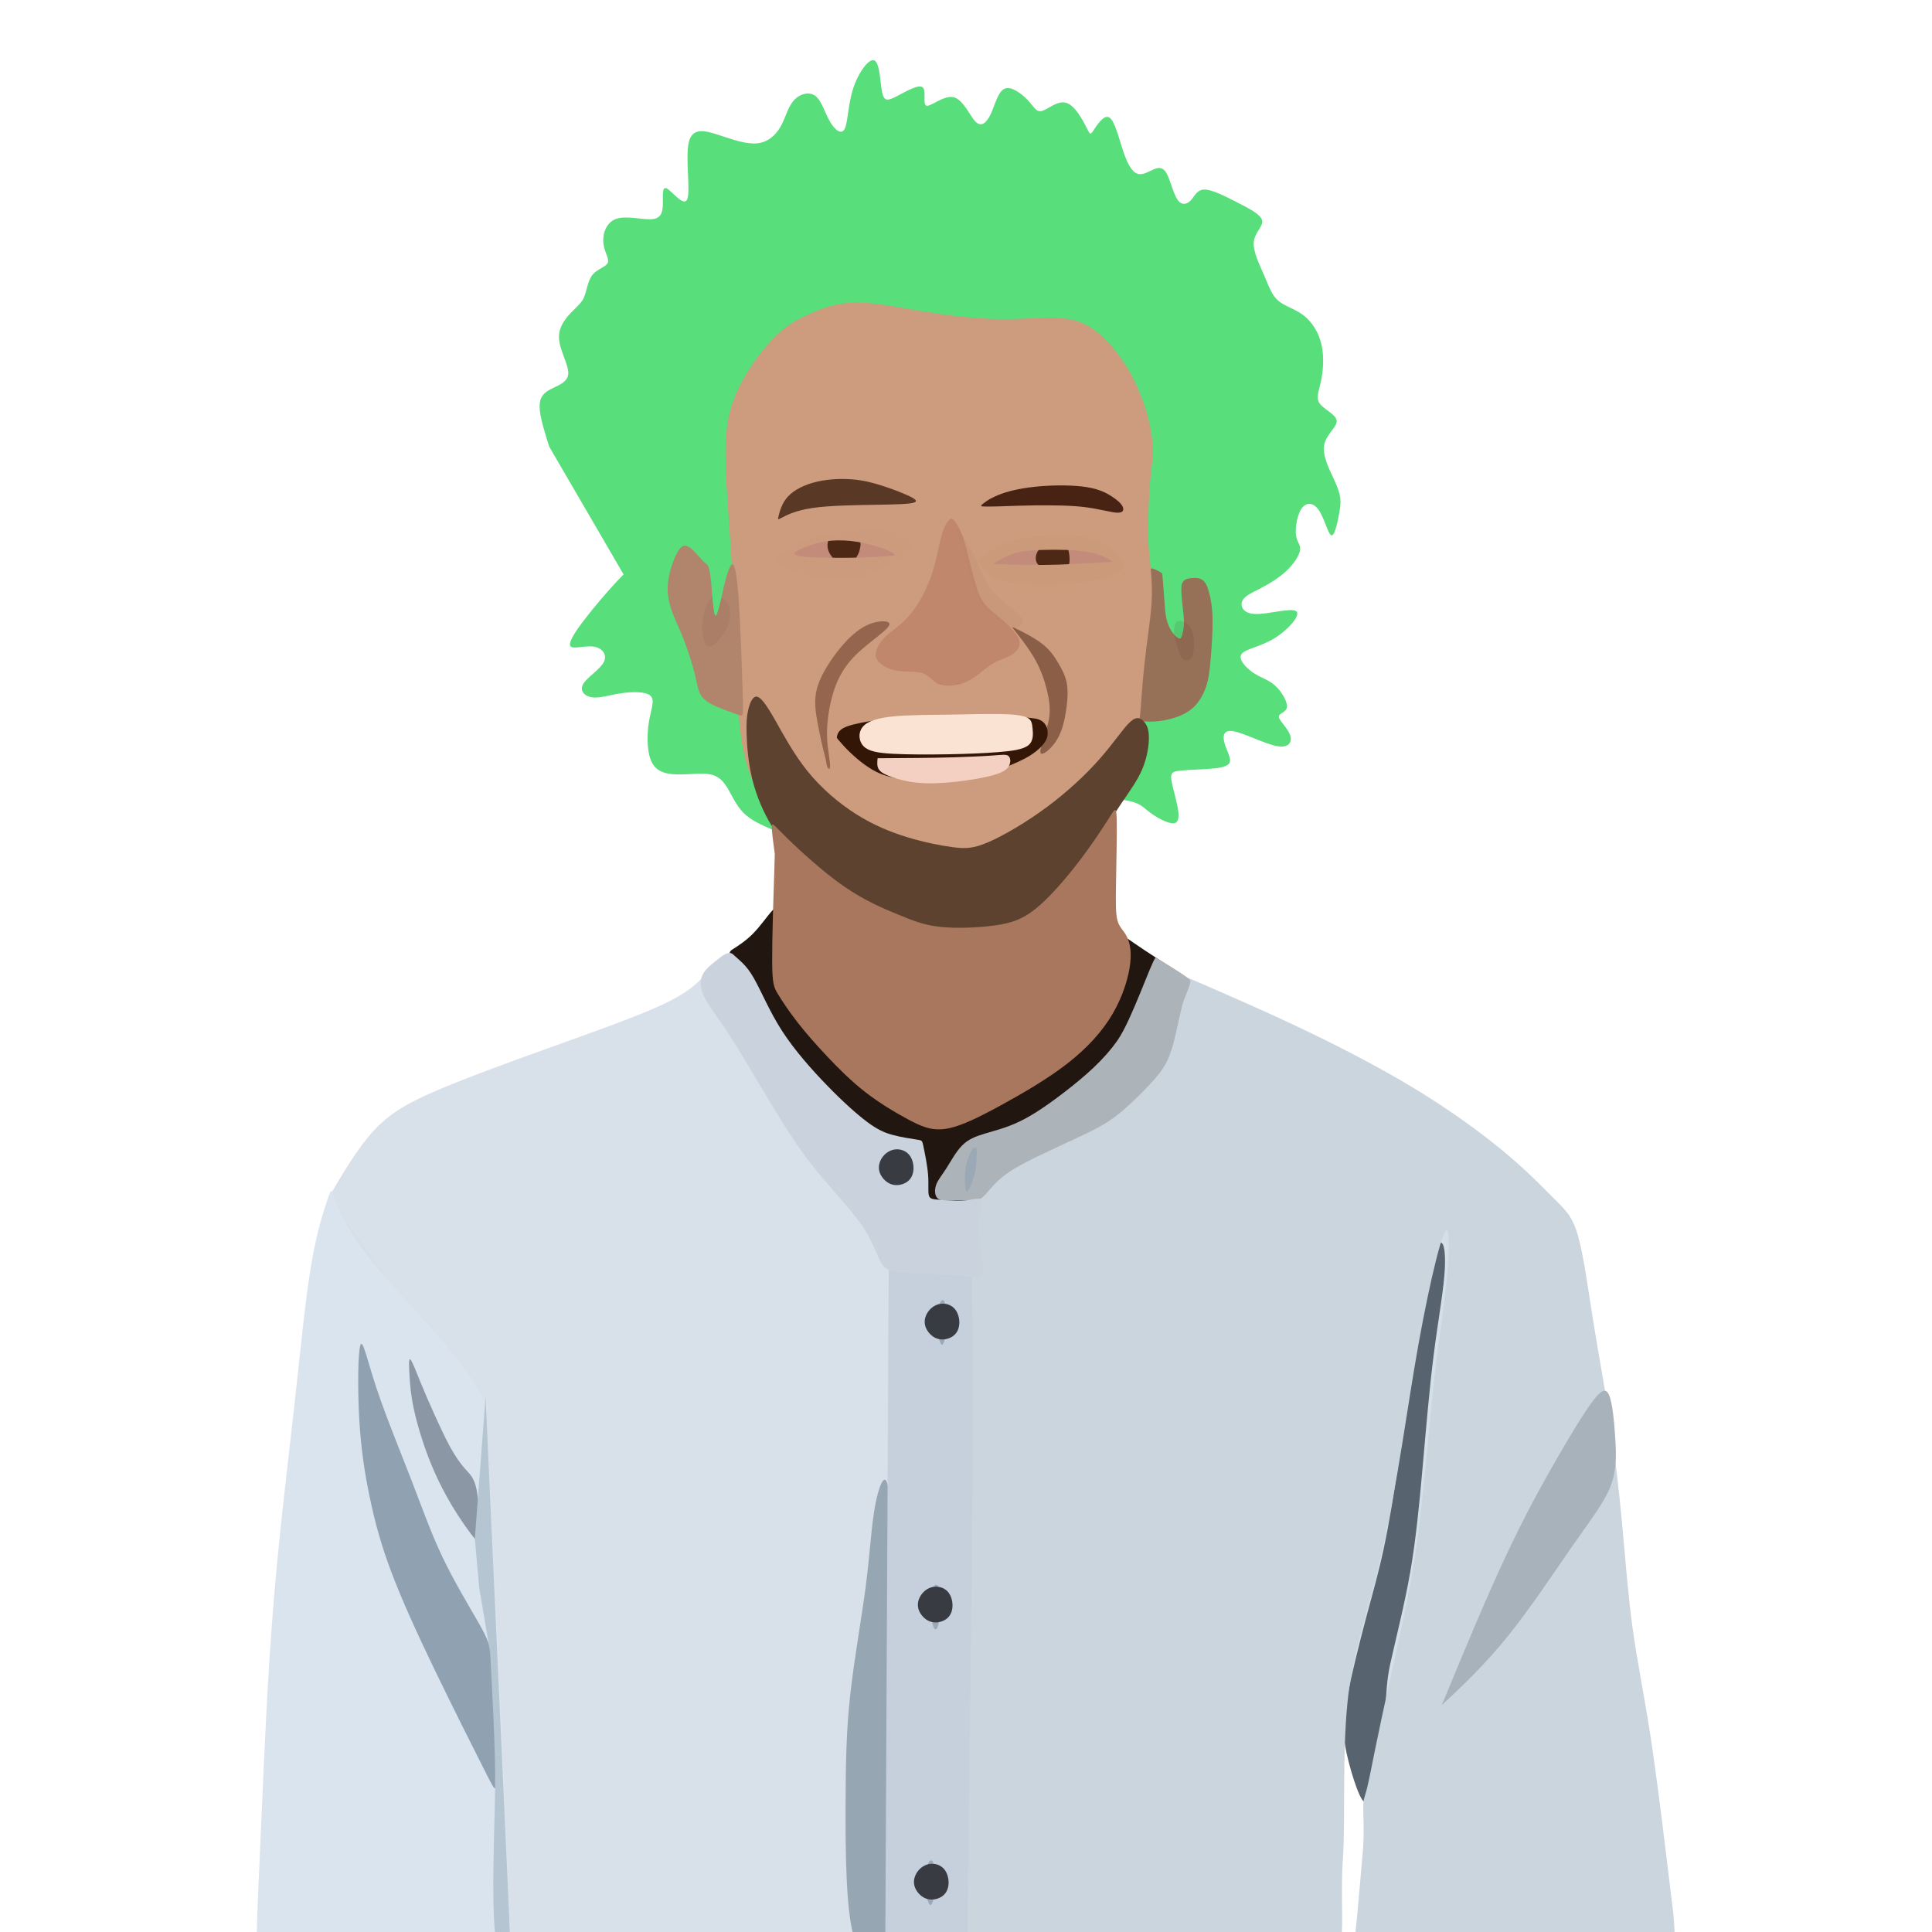 <?xml version="1.0" encoding="UTF-8" standalone="no"?>
<!-- Created with Inkscape (http://www.inkscape.org/) -->

<svg
   version="1.1"
   id="svg2"
   width="175"
   height="175"
   viewBox="0 0 175 175"
   sodipodi:docname="4.svg"
   inkscape:version="1.1 (c68e22c387, 2021-05-23)"
   xmlns:inkscape="http://www.inkscape.org/namespaces/inkscape"
   xmlns:sodipodi="http://sodipodi.sourceforge.net/DTD/sodipodi-0.dtd"
   xmlns="http://www.w3.org/2000/svg"
   xmlns:svg="http://www.w3.org/2000/svg">
  <defs
     id="defs6">
    <inkscape:path-effect
       effect="bspline"
       id="path-effect365029"
       is_visible="true"
       lpeversion="1"
       weight="33.333"
       steps="2"
       helper_size="0"
       apply_no_weight="true"
       apply_with_weight="true"
       only_selected="false" />
    <inkscape:path-effect
       effect="bspline"
       id="path-effect357801"
       is_visible="true"
       lpeversion="1"
       weight="33.333"
       steps="2"
       helper_size="0"
       apply_no_weight="true"
       apply_with_weight="true"
       only_selected="false" />
    <inkscape:path-effect
       effect="bspline"
       id="path-effect340785"
       is_visible="true"
       lpeversion="1"
       weight="33.333"
       steps="2"
       helper_size="0"
       apply_no_weight="true"
       apply_with_weight="true"
       only_selected="false" />
    <inkscape:path-effect
       effect="bspline"
       id="path-effect325081"
       is_visible="true"
       lpeversion="1"
       weight="33.333"
       steps="2"
       helper_size="0"
       apply_no_weight="true"
       apply_with_weight="true"
       only_selected="false" />
    <inkscape:path-effect
       effect="bspline"
       id="path-effect324480"
       is_visible="true"
       lpeversion="1"
       weight="33.333"
       steps="2"
       helper_size="0"
       apply_no_weight="true"
       apply_with_weight="true"
       only_selected="false" />
    <inkscape:path-effect
       effect="bspline"
       id="path-effect318905"
       is_visible="true"
       lpeversion="1"
       weight="33.333"
       steps="2"
       helper_size="0"
       apply_no_weight="true"
       apply_with_weight="true"
       only_selected="false" />
    <inkscape:path-effect
       effect="bspline"
       id="path-effect304319"
       is_visible="true"
       lpeversion="1"
       weight="33.333"
       steps="2"
       helper_size="0"
       apply_no_weight="true"
       apply_with_weight="true"
       only_selected="false" />
    <inkscape:path-effect
       effect="bspline"
       id="path-effect282325"
       is_visible="true"
       lpeversion="1"
       weight="33.333"
       steps="2"
       helper_size="0"
       apply_no_weight="true"
       apply_with_weight="true"
       only_selected="false" />
    <inkscape:path-effect
       effect="bspline"
       id="path-effect278362"
       is_visible="true"
       lpeversion="1"
       weight="33.333"
       steps="2"
       helper_size="0"
       apply_no_weight="true"
       apply_with_weight="true"
       only_selected="false" />
    <inkscape:path-effect
       effect="bspline"
       id="path-effect271846"
       is_visible="true"
       lpeversion="1"
       weight="33.333"
       steps="2"
       helper_size="0"
       apply_no_weight="true"
       apply_with_weight="true"
       only_selected="false" />
    <inkscape:path-effect
       effect="bspline"
       id="path-effect264494"
       is_visible="true"
       lpeversion="1"
       weight="33.333"
       steps="2"
       helper_size="0"
       apply_no_weight="true"
       apply_with_weight="true"
       only_selected="false" />
    <inkscape:path-effect
       effect="bspline"
       id="path-effect259894"
       is_visible="true"
       lpeversion="1"
       weight="33.333"
       steps="2"
       helper_size="0"
       apply_no_weight="true"
       apply_with_weight="true"
       only_selected="false" />
    <inkscape:path-effect
       effect="bspline"
       id="path-effect249808"
       is_visible="true"
       lpeversion="1"
       weight="33.333"
       steps="2"
       helper_size="0"
       apply_no_weight="true"
       apply_with_weight="true"
       only_selected="false" />
    <inkscape:path-effect
       effect="bspline"
       id="path-effect245289"
       is_visible="true"
       lpeversion="1"
       weight="33.333"
       steps="2"
       helper_size="0"
       apply_no_weight="true"
       apply_with_weight="true"
       only_selected="false" />
    <inkscape:path-effect
       effect="bspline"
       id="path-effect226433"
       is_visible="true"
       lpeversion="1"
       weight="33.333"
       steps="2"
       helper_size="0"
       apply_no_weight="true"
       apply_with_weight="true"
       only_selected="false" />
    <inkscape:path-effect
       effect="bspline"
       id="path-effect220068"
       is_visible="true"
       lpeversion="1"
       weight="33.333"
       steps="2"
       helper_size="0"
       apply_no_weight="true"
       apply_with_weight="true"
       only_selected="false" />
    <inkscape:path-effect
       effect="bspline"
       id="path-effect216183"
       is_visible="true"
       lpeversion="1"
       weight="33.333"
       steps="2"
       helper_size="0"
       apply_no_weight="true"
       apply_with_weight="true"
       only_selected="false" />
    <inkscape:path-effect
       effect="bspline"
       id="path-effect204552"
       is_visible="true"
       lpeversion="1"
       weight="33.333"
       steps="2"
       helper_size="0"
       apply_no_weight="true"
       apply_with_weight="true"
       only_selected="false" />
    <inkscape:path-effect
       effect="bspline"
       id="path-effect193451"
       is_visible="true"
       lpeversion="1"
       weight="33.333"
       steps="2"
       helper_size="0"
       apply_no_weight="true"
       apply_with_weight="true"
       only_selected="false" />
    <inkscape:path-effect
       effect="bspline"
       id="path-effect193447"
       is_visible="true"
       lpeversion="1"
       weight="33.333"
       steps="2"
       helper_size="0"
       apply_no_weight="true"
       apply_with_weight="true"
       only_selected="false" />
    <inkscape:path-effect
       effect="bspline"
       id="path-effect176305"
       is_visible="true"
       lpeversion="1"
       weight="33.333"
       steps="2"
       helper_size="0"
       apply_no_weight="true"
       apply_with_weight="true"
       only_selected="false" />
    <inkscape:path-effect
       effect="bspline"
       id="path-effect169270"
       is_visible="true"
       lpeversion="1"
       weight="33.333"
       steps="2"
       helper_size="0"
       apply_no_weight="true"
       apply_with_weight="true"
       only_selected="false" />
    <inkscape:path-effect
       effect="bspline"
       id="path-effect159142"
       is_visible="true"
       lpeversion="1"
       weight="33.333"
       steps="2"
       helper_size="0"
       apply_no_weight="true"
       apply_with_weight="true"
       only_selected="false" />
    <inkscape:path-effect
       effect="bspline"
       id="path-effect148103"
       is_visible="true"
       lpeversion="1"
       weight="33.333"
       steps="2"
       helper_size="0"
       apply_no_weight="true"
       apply_with_weight="true"
       only_selected="false" />
    <inkscape:path-effect
       effect="bspline"
       id="path-effect143609"
       is_visible="true"
       lpeversion="1"
       weight="33.333"
       steps="2"
       helper_size="0"
       apply_no_weight="true"
       apply_with_weight="true"
       only_selected="false" />
    <inkscape:path-effect
       effect="bspline"
       id="path-effect133610"
       is_visible="true"
       lpeversion="1"
       weight="33.333"
       steps="2"
       helper_size="0"
       apply_no_weight="true"
       apply_with_weight="true"
       only_selected="false" />
    <inkscape:path-effect
       effect="bspline"
       id="path-effect125498"
       is_visible="true"
       lpeversion="1"
       weight="33.333"
       steps="2"
       helper_size="0"
       apply_no_weight="true"
       apply_with_weight="true"
       only_selected="false" />
    <inkscape:path-effect
       effect="bspline"
       id="path-effect122378"
       is_visible="true"
       lpeversion="1"
       weight="33.333"
       steps="2"
       helper_size="0"
       apply_no_weight="true"
       apply_with_weight="true"
       only_selected="false" />
    <inkscape:path-effect
       effect="bspline"
       id="path-effect111011"
       is_visible="true"
       lpeversion="1"
       weight="33.333"
       steps="2"
       helper_size="0"
       apply_no_weight="true"
       apply_with_weight="true"
       only_selected="false" />
    <inkscape:path-effect
       effect="bspline"
       id="path-effect110536"
       is_visible="true"
       lpeversion="1"
       weight="33.333"
       steps="2"
       helper_size="0"
       apply_no_weight="true"
       apply_with_weight="true"
       only_selected="false" />
    <inkscape:path-effect
       effect="bspline"
       id="path-effect110405"
       is_visible="true"
       lpeversion="1"
       weight="33.333"
       steps="2"
       helper_size="0"
       apply_no_weight="true"
       apply_with_weight="true"
       only_selected="false" />
    <inkscape:path-effect
       effect="bspline"
       id="path-effect110300"
       is_visible="true"
       lpeversion="1"
       weight="33.333"
       steps="2"
       helper_size="0"
       apply_no_weight="true"
       apply_with_weight="true"
       only_selected="false" />
    <inkscape:path-effect
       effect="bspline"
       id="path-effect105534"
       is_visible="true"
       lpeversion="1"
       weight="33.333"
       steps="2"
       helper_size="0"
       apply_no_weight="true"
       apply_with_weight="true"
       only_selected="false" />
    <inkscape:path-effect
       effect="bspline"
       id="path-effect105367"
       is_visible="true"
       lpeversion="1"
       weight="33.333"
       steps="2"
       helper_size="0"
       apply_no_weight="true"
       apply_with_weight="true"
       only_selected="false" />
    <inkscape:path-effect
       effect="bspline"
       id="path-effect105348"
       is_visible="true"
       lpeversion="1"
       weight="33.333"
       steps="2"
       helper_size="0"
       apply_no_weight="true"
       apply_with_weight="true"
       only_selected="false" />
    <inkscape:path-effect
       effect="bspline"
       id="path-effect104868"
       is_visible="true"
       lpeversion="1"
       weight="33.333"
       steps="2"
       helper_size="0"
       apply_no_weight="true"
       apply_with_weight="true"
       only_selected="false" />
    <inkscape:path-effect
       effect="bspline"
       id="path-effect97918"
       is_visible="true"
       lpeversion="1"
       weight="33.333"
       steps="2"
       helper_size="0"
       apply_no_weight="true"
       apply_with_weight="true"
       only_selected="false" />
    <inkscape:path-effect
       effect="bspline"
       id="path-effect79874"
       is_visible="true"
       lpeversion="1"
       weight="33.333"
       steps="2"
       helper_size="0"
       apply_no_weight="true"
       apply_with_weight="true"
       only_selected="false" />
    <inkscape:path-effect
       effect="bspline"
       id="path-effect76325"
       is_visible="true"
       lpeversion="1"
       weight="33.333"
       steps="2"
       helper_size="0"
       apply_no_weight="true"
       apply_with_weight="true"
       only_selected="false" />
    <inkscape:path-effect
       effect="bspline"
       id="path-effect64821"
       is_visible="true"
       lpeversion="1"
       weight="33.333"
       steps="2"
       helper_size="0"
       apply_no_weight="true"
       apply_with_weight="true"
       only_selected="false" />
    <inkscape:path-effect
       effect="bspline"
       id="path-effect49170"
       is_visible="true"
       lpeversion="1"
       weight="33.333"
       steps="2"
       helper_size="0"
       apply_no_weight="true"
       apply_with_weight="true"
       only_selected="false" />
    <inkscape:path-effect
       effect="bspline"
       id="path-effect44907"
       is_visible="true"
       lpeversion="1"
       weight="33.333"
       steps="2"
       helper_size="0"
       apply_no_weight="true"
       apply_with_weight="true"
       only_selected="false" />
    <inkscape:path-effect
       effect="bspline"
       id="path-effect40344"
       is_visible="true"
       lpeversion="1"
       weight="33.333"
       steps="2"
       helper_size="0"
       apply_no_weight="true"
       apply_with_weight="true"
       only_selected="false" />
    <inkscape:path-effect
       effect="bspline"
       id="path-effect37620"
       is_visible="true"
       lpeversion="1"
       weight="33.333"
       steps="2"
       helper_size="0"
       apply_no_weight="true"
       apply_with_weight="true"
       only_selected="false" />
    <inkscape:path-effect
       effect="bspline"
       id="path-effect29841"
       is_visible="true"
       lpeversion="1"
       weight="33.333"
       steps="2"
       helper_size="0"
       apply_no_weight="true"
       apply_with_weight="true"
       only_selected="false" />
    <inkscape:path-effect
       effect="bspline"
       id="path-effect24957"
       is_visible="true"
       lpeversion="1"
       weight="33.333"
       steps="2"
       helper_size="0"
       apply_no_weight="true"
       apply_with_weight="true"
       only_selected="false" />
    <inkscape:path-effect
       effect="bspline"
       id="path-effect15655"
       is_visible="true"
       lpeversion="1"
       weight="33.333"
       steps="2"
       helper_size="0"
       apply_no_weight="true"
       apply_with_weight="true"
       only_selected="false" />
    <inkscape:path-effect
       effect="bspline"
       id="path-effect10632"
       is_visible="true"
       lpeversion="1"
       weight="33.333"
       steps="2"
       helper_size="0"
       apply_no_weight="true"
       apply_with_weight="true"
       only_selected="false" />
    <inkscape:path-effect
       effect="bspline"
       id="path-effect5600"
       is_visible="true"
       lpeversion="1"
       weight="33.333"
       steps="2"
       helper_size="0"
       apply_no_weight="true"
       apply_with_weight="true"
       only_selected="false" />
    <inkscape:path-effect
       effect="bspline"
       id="path-effect857"
       is_visible="true"
       lpeversion="1"
       weight="33.333"
       steps="2"
       helper_size="0"
       apply_no_weight="true"
       apply_with_weight="true"
       only_selected="false" />
    <clipPath
       clipPathUnits="userSpaceOnUse"
       id="clipPath345937">
      <path
         style="fill:#c28b7a;fill-opacity:1;stroke:none;stroke-width:1.163px;stroke-linecap:butt;stroke-linejoin:miter;stroke-opacity:1"
         d="m 121.825,57.102 c -0.203,-0.202 0.604,-0.558 1.301,-0.807 0.697,-0.249 1.284,-0.392 1.985,-0.451 0.701,-0.059 1.516,-0.035 2.379,0.107 0.863,0.143 1.775,0.404 2.35,0.615 0.575,0.211 0.815,0.373 0.938,0.473 0.123,0.1 0.131,0.138 -0.421,0.187 -0.552,0.049 -1.664,0.111 -2.742,0.142 -1.077,0.031 -2.12,0.031 -3.248,0.007 -1.128,-0.024 -2.34,-0.071 -2.543,-0.273 z"
         id="path345939" />
    </clipPath>
    <clipPath
       clipPathUnits="userSpaceOnUse"
       id="clipPath346516">
      <path
         style="opacity:1;fill:#c28b7a;fill-opacity:1;stroke:none;stroke-width:1px;stroke-linecap:butt;stroke-linejoin:miter;stroke-opacity:1"
         d="m 140.185,57.969 c -0.435,-0.016 -0.435,-0.016 -0.125,-0.203 0.31,-0.188 0.93,-0.563 1.657,-0.779 0.727,-0.216 1.56,-0.273 2.36,-0.302 0.8,-0.029 1.565,-0.029 2.274,-0.005 0.708,0.023 1.359,0.07 1.956,0.18 0.596,0.11 1.138,0.281 1.513,0.443 0.375,0.162 0.582,0.312 0.79,0.463 -0.417,0.021 -0.832,0.042 -1.674,0.088 -0.841,0.047 -2.107,0.12 -3.273,0.156 -1.167,0.036 -2.234,0.036 -3.203,0.021 -0.969,-0.016 -1.839,-0.047 -2.274,-0.062 z"
         id="path346518"
         inkscape:path-effect="#path-effect324480"
         inkscape:original-d="m 139.75,57.953125 c 0.001,10e-4 0.001,10e-4 0,0 0.62081,-0.374008 1.24058,-0.749 1.85937,-1.125 0.83435,-0.05629 1.66767,-0.113583 2.5,-0.171875 0.76664,10e-4 1.53225,10e-4 2.29688,0 0.65206,0.04788 1.30308,0.09475 1.95312,0.140625 0.54268,0.172878 1.08433,0.34475 1.625,0.515625 0.20934,0.152045 0.625,0.453125 0.625,0.453125 0,0 -0.83233,0.04267 -1.25,0.0625 -1.26465,0.07392 -2.53025,0.146833 -3.79687,0.21875 -1.06673,10e-4 -2.13442,10e-4 -3.20313,0 -0.86881,-0.03025 -1.73858,-0.0615 -2.60937,-0.09375 z" />
    </clipPath>
    <clipPath
       clipPathUnits="userSpaceOnUse"
       id="clipPath1115">
      <rect
         style="opacity:0.535;fill:none;stroke:#000000;stroke-width:0.751;stroke-linecap:round;stroke-linejoin:round"
         id="rect1117"
         width="155.203"
         height="177.23"
         x="61.667"
         y="4.698"
         ry="0" />
    </clipPath>
  </defs>
  <sodipodi:namedview
     id="namedview4"
     pagecolor="#ffffff"
     bordercolor="#666666"
     borderopacity="1.0"
     inkscape:pageshadow="2"
     inkscape:pageopacity="0.0"
     inkscape:pagecheckerboard="0"
     showgrid="false"
     inkscape:zoom="8.9123687"
     inkscape:cx="96.102398"
     inkscape:cy="52.623496"
     inkscape:window-width="1920"
     inkscape:window-height="1047"
     inkscape:window-x="-9"
     inkscape:window-y="-9"
     inkscape:window-maximized="1"
     inkscape:current-layer="g8"
     fit-margin-top="5"
     fit-margin-right="5"
     fit-margin-left="5"
     fit-margin-bottom="0" />
  <g
     inkscape:groupmode="layer"
     inkscape:label="Image"
     id="g8"
     transform="translate(-68.063,-7.316)">
    <g
       id="g971"
       clip-path="url(#clipPath1115)"
       transform="translate(18.244,0.449)">
      <path
         style="fill:#d5dfe8;fill-opacity:1;stroke:none;stroke-width:1px;stroke-linecap:butt;stroke-linejoin:miter;stroke-opacity:1"
         d="m 82.376,155.001 c -0.125,-0.708 -0.625,-2.542 -1.146,-8.563 -0.521,-6.021 -1.063,-16.229 -1.042,-22.479 0.021,-6.25 0.604,-8.542 3.688,-10.105 3.084,-1.563 8.667,-2.396 16.896,-2.667 8.229,-0.271 19.104,0.021 29.021,0.208 9.917,0.187 18.875,0.271 26.396,-0.25 7.521,-0.521 13.604,-1.646 18.021,-1.02 4.417,0.626 7.167,3.001 9.375,8.105 2.208,5.104 3.875,12.938 3.312,21.458 -0.563,8.521 -3.354,17.729 -5.729,22.187 -2.374,4.458 -4.333,4.166 -6.978,3.042 -2.646,-1.125 -5.979,-3.083 -11.083,-4.104 -5.104,-1.021 -11.979,-1.105 -16.251,0.896 -4.271,2 -5.938,6.084 -8.958,8.604 -3.02,2.521 -7.395,3.479 -11.895,3.833 -4.5,0.354 -9.125,0.104 -15.479,-0.854 -6.354,-0.958 -14.437,-2.625 -19.583,-5.624 -5.146,-3 -7.354,-7.333 -8.355,-9.687 -1,-2.355 -0.792,-2.73 -0.562,-2.708 0.23,0.021 0.48,0.438 0.354,-0.27 z"
         id="path365027"
         inkscape:path-effect="#path-effect365029"
         inkscape:original-d="m 82.75,156.125 c -0.499,-1.83233 -0.999,-3.66567 -1.5,-5.5 -0.540678,-10.20754 -1.082334,-20.41567 -1.625,-30.625 0.584345,-2.29071 1.167666,-4.58233 1.75,-6.875 5.584445,-0.83235 11.167666,-1.66567 16.75,-2.5 10.87622,0.29267 21.751,0.58433 32.625,0.875 8.95951,0.0843 17.91767,0.16767 26.875,0.25 6.08445,-1.12402 12.16767,-2.249 18.25,-3.375 2.75105,2.37605 5.501,4.751 8.25,7.125 1.6677,7.83449 3.33433,15.66767 5,23.5 -2.79072,9.20952 -5.58233,18.41767 -8.375,27.625 -1.95737,-0.29067 -3.91567,-0.58233 -5.875,-0.875 -3.3324,-1.95737 -6.66567,-3.91567 -10,-5.875 -6.87414,-0.0823 -13.749,-0.16567 -20.625,-0.25 -1.6657,4.08441 -3.33233,8.16767 -5,12.25 -4.37409,0.95935 -8.749,1.91767 -13.125,2.875 -4.62409,-0.24901 -9.249,-0.499 -13.875,-0.75 -8.0825,-1.6657 -16.165667,-3.33233 -24.25,-5 -2.207378,-4.33242 -4.415667,-8.66567 -6.625,-13 0.209337,-0.37401 0.417666,-0.749 0.625,-1.125 0.251005,0.41767 0.501,0.83433 0.75,1.25 z" />
      <path
         style="fill:#221610;fill-opacity:1;stroke:none;stroke-width:1px;stroke-linecap:butt;stroke-linejoin:miter;stroke-opacity:1"
         d="m 116.209,92.837 c 0.376,-0.236 1.127,-0.707 1.812,-1.399 0.685,-0.692 1.304,-1.606 1.724,-2.062 0.42,-0.457 0.641,-0.457 1.083,0.023 0.442,0.479 1.105,1.437 1.878,2.917 0.773,1.481 1.657,3.484 3.661,5.111 2.004,1.627 5.127,2.88 8.633,2.901 3.506,0.022 7.395,-1.186 10.23,-2.873 2.835,-1.687 4.618,-3.852 5.494,-4.89 0.876,-1.038 0.847,-0.95 1.82,-0.272 0.973,0.678 2.947,1.945 4.081,2.681 1.134,0.737 1.429,0.943 1.2,2.468 -0.229,1.525 -0.98,4.368 -2.431,6.909 -1.451,2.541 -3.602,4.78 -6.268,7.078 -2.666,2.298 -5.848,4.655 -9.31,5.524 -3.461,0.869 -7.203,0.251 -10.149,-0.677 -2.946,-0.928 -5.097,-2.165 -7.16,-4.242 -2.063,-2.077 -4.037,-4.994 -5.134,-8.294 -1.098,-3.3 -1.319,-6.983 -1.429,-8.825 -0.111,-1.842 -0.111,-1.842 0.265,-2.078 z"
         id="path357799"
         inkscape:path-effect="#path-effect357801"
         inkscape:original-d="m 115.83293,93.07293 c 0.7523,-0.470405 1.5036,-0.941809 2.2539,-1.414214 0.61973,-0.912364 1.23844,-1.825692 1.85616,-2.740038 0.22197,0.001 0.44294,0.001 0.66291,0 0.66393,0.958559 1.32683,1.91608 1.98874,2.872621 0.8849,2.004509 1.76876,4.007938 2.65165,6.010407 3.12412,1.253194 6.24711,2.505334 9.36916,3.756504 3.89017,-1.207 7.77918,-2.414947 11.66727,-3.623921 1.78353,-2.164558 3.56599,-4.330029 5.34749,-6.496544 -0.0285,0.08939 -0.0579,0.177777 -0.0884,0.265166 1.97505,1.267925 3.94901,2.534799 5.92202,3.800698 0.29563,0.207244 0.59026,0.413479 0.88388,0.618719 -0.75031,2.844215 -1.5016,5.687312 -2.2539,8.529472 -2.14982,2.24022 -4.30056,4.47935 -6.45235,6.71752 -3.18104,2.35807 -6.36296,4.71504 -9.54594,7.07107 -3.74085,-0.61774 -7.48255,-1.23644 -11.22532,-1.85616 -2.14983,-1.23646 -4.30057,-2.47387 -6.45235,-3.71231 -1.97304,-2.91587 -3.94701,-5.83263 -5.92202,-8.75045 -0.21997,-3.68192 -0.44094,-7.364692 -0.66291,-11.04854 z" />
      <path
         style="fill:#d8e1ea;fill-opacity:1;stroke:none;stroke-width:1px;stroke-linecap:butt;stroke-linejoin:miter;stroke-opacity:1"
         d="m 95.339,184.229 c 0,0 34.666,-0.523 34.666,-0.523 0,0 0.313,-62.036 0.313,-62.036 -1.396,-2.785 -2.791,-5.569 -4.241,-8.052 -1.449,-2.483 -2.952,-4.663 -4.617,-7.256 -1.665,-2.593 -3.491,-5.598 -4.817,-7.528 -1.326,-1.93 -2.152,-2.785 -2.977,-3.64 -0.766,0.795 -1.532,1.591 -3.852,2.674 -2.32,1.083 -6.194,2.453 -10.01,3.823 -3.815,1.37 -7.572,2.74 -10.275,3.889 -2.703,1.149 -4.353,2.077 -5.851,3.695 -1.498,1.618 -2.843,3.926 -4.189,6.234 4.77,5.96 9.542,11.921 12.183,23.374 2.641,11.453 3.153,28.399 3.666,45.346 z"
         id="path79872"
         inkscape:path-effect="#path-effect79874"
         inkscape:original-d="m 95.339234,184.22896 34.665926,-0.52311 0.31312,-62.03649 c 0,0 -2.79107,-5.56933 -4.18811,-8.3555 -1.50163,-2.17929 -3.0042,-4.35949 -4.5078,-6.54074 -1.82573,-3.00426 -3.65239,-6.0094 -5.48008,-9.015608 -0.82398,-0.853438 -2.47488,-2.563262 -2.47488,-2.563262 0,0 -1.53106,1.59199 -2.29809,2.386486 -3.87344,1.371046 -7.74771,2.741034 -11.62307,4.110054 -3.75558,1.37105 -7.512009,2.74104 -11.269514,4.11006 -1.648949,0.9291 -3.298832,1.85716 -4.949748,2.78423 -1.344527,2.30907 -4.036501,6.92406 -4.036501,6.92406 0,0 9.541901,11.9207 14.311352,17.87955 0.513475,16.94809 1.537395,50.84027 1.537395,50.84027 z"
         sodipodi:nodetypes="cccccccccccccc" />
      <path
         id="path193445"
         style="opacity:1;mix-blend-mode:normal;fill:#58de7b;fill-opacity:1;stroke:none;stroke-width:1px;stroke-linecap:butt;stroke-linejoin:miter;stroke-opacity:1"
         d="m 128.828,12.324 c -0.518,0.107 -1.305,1.255 -1.725,2.541 -0.479,1.469 -0.478,3.115 -0.779,3.688 -0.302,0.573 -0.907,0.073 -1.355,-0.719 -0.448,-0.792 -0.74,-1.874 -1.312,-2.291 -0.573,-0.417 -1.427,-0.168 -1.959,0.447 -0.532,0.615 -0.739,1.594 -1.197,2.385 -0.458,0.791 -1.167,1.395 -2.135,1.479 -0.968,0.084 -2.198,-0.352 -3.406,-0.748 -1.208,-0.396 -2.396,-0.751 -2.74,0.604 -0.344,1.355 0.157,4.417 -0.145,5.188 -0.302,0.771 -1.406,-0.75 -1.875,-0.969 -0.469,-0.219 -0.304,0.866 -0.346,1.615 -0.042,0.75 -0.29,1.165 -1.123,1.186 -0.833,0.021 -2.249,-0.352 -3.125,-0.029 -0.876,0.323 -1.21,1.343 -1.137,2.156 0.073,0.813 0.552,1.416 0.406,1.801 -0.146,0.385 -0.916,0.552 -1.354,1.062 -0.438,0.511 -0.542,1.366 -0.74,1.918 -0.198,0.552 -0.49,0.8 -1.031,1.342 -0.542,0.542 -1.332,1.376 -1.301,2.471 0.032,1.094 0.885,2.448 0.844,3.26 -0.042,0.812 -0.981,1.082 -1.627,1.426 -0.646,0.344 -1,0.761 -0.969,1.637 0.031,0.876 0.449,2.209 0.865,3.541 l 6.74,11.582 c -0.164,0.17 -0.356,0.364 -0.574,0.596 -0.854,0.906 -2.103,2.363 -3.01,3.551 -0.906,1.188 -1.47,2.104 -1.209,2.375 0.261,0.271 1.344,-0.104 2.115,0.021 0.771,0.126 1.229,0.752 0.875,1.418 -0.354,0.666 -1.52,1.374 -1.863,1.979 -0.343,0.605 0.135,1.104 0.822,1.197 0.687,0.093 1.582,-0.219 2.635,-0.375 1.052,-0.156 2.262,-0.156 2.668,0.25 0.406,0.406 0.01,1.218 -0.178,2.438 -0.187,1.219 -0.168,2.845 0.354,3.709 0.521,0.864 1.542,0.968 2.531,0.957 0.989,-0.011 1.948,-0.135 2.646,-0.01 0.698,0.126 1.136,0.501 1.553,1.168 0.416,0.667 0.811,1.625 1.488,2.312 0.677,0.687 1.637,1.103 2.594,1.52 10.772,-1.229 21.542,-2.458 27.156,-2.738 5.615,-0.281 6.074,0.386 6.824,1 0.75,0.614 1.791,1.176 2.332,1.176 0.541,1.43e-4 0.583,-0.562 0.438,-1.385 -0.146,-0.823 -0.478,-1.906 -0.572,-2.521 -0.094,-0.615 0.052,-0.76 0.646,-0.844 0.594,-0.083 1.634,-0.103 2.582,-0.166 0.948,-0.063 1.803,-0.167 2.021,-0.541 0.219,-0.374 -0.198,-1.021 -0.406,-1.688 -0.209,-0.667 -0.209,-1.355 0.75,-1.199 0.959,0.156 2.875,1.158 3.979,1.355 1.103,0.198 1.397,-0.406 1.168,-1.031 -0.229,-0.625 -0.978,-1.271 -1.01,-1.615 -0.031,-0.344 0.656,-0.386 0.729,-0.875 0.073,-0.489 -0.47,-1.427 -1.074,-1.969 -0.604,-0.542 -1.269,-0.689 -1.957,-1.146 -0.688,-0.458 -1.396,-1.228 -1.084,-1.697 0.312,-0.469 1.646,-0.636 2.916,-1.396 1.27,-0.76 2.479,-2.114 2.053,-2.479 -0.427,-0.365 -2.489,0.26 -3.656,0.24 -1.167,-0.02 -1.437,-0.687 -1.25,-1.156 0.188,-0.469 0.834,-0.74 1.615,-1.146 0.781,-0.406 1.697,-0.949 2.395,-1.605 0.698,-0.656 1.177,-1.425 1.24,-1.904 0.063,-0.479 -0.291,-0.667 -0.375,-1.344 -0.084,-0.677 0.104,-1.845 0.521,-2.418 0.417,-0.573 1.062,-0.551 1.551,0.168 0.489,0.719 0.824,2.134 1.115,2.27 0.291,0.135 0.542,-1.01 0.688,-1.781 0.146,-0.771 0.187,-1.165 0.135,-1.592 -0.052,-0.427 -0.198,-0.886 -0.594,-1.74 -0.396,-0.854 -1.04,-2.103 -0.863,-3.062 0.177,-0.959 1.176,-1.627 1.135,-2.189 -0.041,-0.562 -1.125,-1.02 -1.521,-1.541 -0.397,-0.521 -0.104,-1.104 0.094,-2.031 0.198,-0.927 0.302,-2.196 0.053,-3.311 -0.25,-1.114 -0.854,-2.074 -1.625,-2.668 -0.771,-0.594 -1.709,-0.824 -2.303,-1.334 -0.594,-0.51 -0.843,-1.301 -1.27,-2.291 -0.427,-0.99 -1.031,-2.176 -0.938,-3.041 0.093,-0.865 0.885,-1.408 0.75,-1.949 -0.135,-0.541 -1.199,-1.082 -2.303,-1.645 -1.104,-0.563 -2.25,-1.147 -2.928,-1.137 -0.678,0.01 -0.885,0.614 -1.229,0.979 -0.343,0.364 -0.822,0.49 -1.197,-0.051 -0.375,-0.541 -0.646,-1.749 -0.969,-2.354 -0.323,-0.605 -0.698,-0.605 -1.156,-0.418 -0.459,0.187 -1.002,0.563 -1.48,0.418 -0.479,-0.145 -0.895,-0.812 -1.291,-1.969 -0.396,-1.156 -0.771,-2.802 -1.271,-3.125 -0.5,-0.323 -1.125,0.675 -1.438,1.145 -0.312,0.469 -0.313,0.407 -0.656,-0.27 -0.343,-0.677 -1.031,-1.969 -1.812,-2.209 -0.782,-0.24 -1.656,0.572 -2.188,0.729 -0.531,0.157 -0.719,-0.343 -1.281,-0.947 -0.562,-0.604 -1.499,-1.312 -2.104,-1.072 -0.605,0.24 -0.875,1.427 -1.25,2.25 -0.375,0.823 -0.856,1.28 -1.387,0.76 -0.531,-0.52 -1.114,-2.02 -2,-2.229 -0.886,-0.209 -2.071,0.873 -2.457,0.77 -0.386,-0.104 0.03,-1.396 -0.365,-1.678 -0.396,-0.282 -1.604,0.448 -2.375,0.844 -0.771,0.396 -1.104,0.459 -1.281,-0.395 -0.177,-0.854 -0.198,-2.625 -0.688,-2.865 -0.061,-0.03 -0.129,-0.035 -0.203,-0.02 z" />
      <path
         style="fill:#dae4ee;fill-opacity:1;stroke:none;stroke-width:1px;stroke-linecap:butt;stroke-linejoin:miter;stroke-opacity:1"
         d="m 79.49,115.509 c 0.324,-0.958 0.324,-0.958 0.56,-0.309 0.236,0.649 0.707,1.945 1.724,3.521 1.017,1.576 2.578,3.432 4.14,5.185 1.562,1.753 3.123,3.403 4.438,4.966 1.315,1.563 2.383,3.04 2.942,4.13 0.559,1.09 0.611,1.794 1.028,10.445 0.417,8.651 1.199,25.25 1.531,33.519 0.333,8.27 0.215,8.211 -0.713,8.137 -0.928,-0.074 -2.666,-0.162 -6.423,-0.118 -3.757,0.044 -9.531,0.221 -12.419,0.221 -2.888,5.1e-4 -2.888,-0.176 -2.976,-0.265 -0.088,-0.089 -0.265,-0.089 -0.258,-2.053 0.006,-1.964 0.197,-5.894 0.439,-11.38 0.243,-5.486 0.537,-12.527 1.067,-19.112 0.53,-6.585 1.296,-12.713 1.886,-17.987 0.589,-5.274 1.002,-9.693 1.532,-12.861 0.53,-3.167 1.178,-5.082 1.503,-6.04 z"
         id="path76323"
         inkscape:path-effect="#path-effect76325"
         inkscape:original-d="m 79.814678,114.5513 c 0.001,0.001 0.001,0.001 0,0 0.472414,1.29739 0.943809,2.59372 1.414213,3.88909 1.562559,1.85719 3.124055,3.71331 4.684583,5.56846 1.562558,1.65095 3.124055,3.30083 4.684582,4.94975 1.068949,1.47773 2.136855,2.95439 3.203783,4.43009 0.05266,0.70456 0.104316,1.4081 0.154974,2.11065 0.782826,16.59996 1.564622,33.19826 2.345432,49.79588 -0.116851,-0.0579 -0.2347,-0.11685 -0.353553,-0.17677 -1.737339,-0.0874 -3.475574,-0.17578 -5.214913,-0.26517 -5.77382,0.17778 -11.548302,0.35455 -17.324116,0.53033 0.001,-0.17578 0.001,-0.35255 0,-0.53033 -0.17578,10e-4 -0.35255,10e-4 -0.53033,0 0.191465,-3.92871 0.381923,-7.85827 0.571384,-11.7889 0.295633,-7.04074 0.590255,-14.08221 0.883883,-21.12481 0.767048,-6.12738 1.533065,-12.25552 2.298097,-18.38478 0.413487,-4.4185 0.825958,-8.83783 1.237437,-13.25825 0.649194,-1.91412 1.297363,-3.82916 1.944544,-5.74524 z"
         sodipodi:nodetypes="cccccccccccccccccc" />
      <path
         style="fill:#90a1b1;fill-opacity:1;stroke:none;stroke-width:1px;stroke-linecap:butt;stroke-linejoin:miter;stroke-opacity:1"
         d="m 94.788,167.291 c 0,2.064 0,2.064 -0.974,0.136 -0.974,-1.928 -2.922,-5.785 -4.577,-9.213 -1.656,-3.428 -3.019,-6.428 -3.974,-8.961 -0.955,-2.532 -1.5,-4.597 -1.948,-6.74 -0.448,-2.143 -0.799,-4.363 -0.955,-7.11 -0.156,-2.747 -0.117,-6.019 0.097,-6.681 0.214,-0.662 0.604,1.286 1.442,3.818 0.838,2.532 2.123,5.649 3.156,8.318 1.032,2.669 1.812,4.889 2.864,7.091 1.052,2.201 2.377,4.383 3.234,5.883 0.857,1.5 1.247,2.318 1.441,4.792 0.195,2.474 0.195,6.603 0.195,8.668 z"
         id="path855"
         inkscape:path-effect="#path-effect857"
         inkscape:original-d="m 94.78756,169.35533 c 0.001,0.001 0.001,0.001 0,0 -1.946996,-3.85603 -3.894913,-7.71291 -5.84387,-11.57086 -1.362596,-2.99891 -2.726139,-5.99871 -4.090708,-8.99956 -0.544439,-2.06387 -1.089856,-4.12867 -1.636284,-6.1945 -0.349639,-2.21971 -0.700264,-4.44034 -1.051896,-6.66201 0.03996,-3.27163 0.07892,-6.54413 0.116877,-9.8177 0.390599,1.94899 0.780183,3.89691 1.168774,5.84387 1.286677,3.11779 2.572303,6.23446 3.856954,9.35019 0.780198,2.22171 1.559365,4.44234 2.337548,6.66201 1.325637,2.18275 2.65022,4.36442 3.973831,6.54513 0.390599,0.81916 0.780182,1.63729 1.168774,2.45443 0.001,4.13075 0.001,8.26033 0,12.389 z" />
      <path
         style="fill:#8b97a5;fill-opacity:1;stroke:none;stroke-width:1px;stroke-linecap:butt;stroke-linejoin:miter;stroke-opacity:1"
         d="m 92.83,146.244 c 0.438,0.497 0.438,0.263 0.418,-0.731 -0.019,-0.993 -0.058,-2.747 -0.272,-3.779 -0.214,-1.032 -0.603,-1.344 -1.022,-1.812 -0.419,-0.467 -0.867,-1.091 -1.354,-1.977 -0.487,-0.886 -1.013,-2.036 -1.461,-3.029 -0.448,-0.993 -0.818,-1.831 -1.198,-2.766 -0.38,-0.935 -0.769,-1.967 -0.945,-2.133 -0.176,-0.166 -0.137,0.536 -0.088,1.354 0.049,0.818 0.107,1.753 0.38,3.049 0.273,1.295 0.76,2.951 1.354,4.49 0.594,1.539 1.296,2.961 2.085,4.285 0.789,1.325 1.666,2.552 2.103,3.048 z"
         id="path5598"
         inkscape:path-effect="#path-effect5600"
         inkscape:original-d="m 93.268154,146.97331 c 0.001,-0.23275 0.001,-0.46651 0,-0.70126 -0.03796,-1.7522 -0.07692,-3.50532 -0.116878,-5.25948 -0.388599,-0.31068 -0.778182,-0.62235 -1.168774,-0.93502 -0.447039,-0.62236 -0.89506,-1.2457 -1.34409,-1.87004 -0.524958,-1.14832 -1.050896,-2.29759 -1.577844,-3.44788 -0.369119,-0.83664 -0.739224,-1.67425 -1.110335,-2.51287 -0.388599,-1.03144 -0.778183,-2.06383 -1.168774,-3.09725 0.03996,0.70228 0.07892,1.40353 0.116877,2.10379 0.05944,0.93604 0.117878,1.87104 0.175316,2.80506 0.487999,1.6568 0.974978,3.31253 1.460968,4.96729 0.702278,1.42304 1.403528,2.84502 2.103792,4.26602 0.877598,1.22824 1.754161,2.45543 2.629742,3.68164 z" />
      <path
         style="fill:#57636f;fill-opacity:1;stroke:none;stroke-width:1px;stroke-linecap:butt;stroke-linejoin:miter;stroke-opacity:1"
         d="m 179.766,120.483 c -0.62,1.997 -1.474,7.121 -2.053,10.785 -0.579,3.664 -0.882,5.868 -1.253,8.347 -0.372,2.479 -0.813,5.234 -1.309,7.548 -0.496,2.314 -1.047,4.187 -1.653,6.474 -0.606,2.287 -1.267,4.986 -1.639,6.873 -0.372,1.887 -0.454,2.962 -0.193,4.518 0.262,1.557 1.244,4.877 1.725,5.028 0.482,0.151 1.194,-2.247 1.607,-4.41 0.413,-2.163 0.152,-5.371 0.745,-8.043 0.592,-2.672 1.309,-5.427 1.818,-8.361 0.51,-2.934 0.813,-6.047 1.116,-9.449 0.303,-3.402 0.606,-7.094 1.019,-10.317 0.413,-3.223 0.937,-5.978 1.006,-7.92 0.069,-1.942 -0.317,-3.071 -0.937,-1.074 z"
         id="path10630"
         sodipodi:nodetypes="sssssssssssssss" />
      <path
         style="fill:#9ca7b0;fill-opacity:1;stroke:none;stroke-width:1px;stroke-linecap:butt;stroke-linejoin:miter;stroke-opacity:1"
         d="m 196.276,150.042 c -0.136,0.731 -0.409,2.192 -0.653,3.955 -0.243,1.763 -0.458,3.828 -0.701,5.542 -0.244,1.714 -0.516,3.078 -0.838,4.548 -0.321,1.471 -0.692,3.049 -0.906,4.549 -0.214,1.5 -0.273,2.922 -0.409,4.928 -0.136,2.006 -0.351,4.597 -0.379,5.872 -0.029,1.275 0.127,1.236 0.604,1.246 0.477,0.01 1.276,0.068 2.747,0.107 1.471,0.039 3.613,0.058 4.607,-0.155 0.993,-0.214 0.837,-0.662 0.681,-1.421 -0.156,-0.76 -0.312,-1.831 -0.594,-3.993 -0.282,-2.162 -0.692,-5.415 -1.178,-8.464 -0.487,-3.049 -1.052,-5.893 -1.412,-8.152 -0.36,-2.26 -0.516,-3.935 -0.721,-5.386 -0.204,-1.451 -0.458,-2.678 -0.584,-3.293 -0.127,-0.614 -0.127,-0.614 -0.263,0.117 z"
         id="path24955"
         inkscape:path-effect="#path-effect24957"
         inkscape:original-d="m 196.41245,149.31086 c -0.27172,1.46197 -0.54443,2.92293 -0.81815,4.3829 -0.21327,2.06588 -0.42755,4.13067 -0.64282,6.1945 -0.27172,1.3646 -0.54443,2.72814 -0.81814,4.09071 -0.36912,1.57888 -0.73923,3.15669 -1.11034,4.73354 -0.0574,1.42303 -0.11588,2.84501 -0.17531,4.26602 -0.21328,2.59183 -0.42755,5.18256 -0.64283,7.77235 0.15684,-0.038 0.31267,-0.0769 0.46751,-0.11688 0.79968,0.0594 1.59832,0.11788 2.39599,0.17532 2.14379,0.0205 4.2865,0.0399 6.42825,0.0584 -0.15484,-0.44703 -0.31067,-0.89506 -0.46751,-1.34409 -0.15484,-1.07039 -0.31067,-2.14175 -0.46751,-3.21412 -0.40808,-3.25216 -0.81714,-6.50518 -1.22721,-9.75927 -0.56392,-2.84307 -1.12881,-5.68703 -1.69472,-8.53204 -0.15484,-1.67428 -0.31067,-3.34949 -0.46751,-5.02573 -0.25224,-1.22624 -0.50547,-2.45343 -0.7597,-3.68164 z" />
      <path
         style="fill:#97a6b3;fill-opacity:1;stroke:none;stroke-width:1px;stroke-linecap:butt;stroke-linejoin:miter;stroke-opacity:1"
         d="m 130.523,184.231 c 0,0 0,0 0,0 -0.036,-4.358 -0.073,-8.715 -0.078,-14.378 -0.004,-5.664 0.023,-12.633 0.037,-18.033 0.014,-5.399 0.014,-9.229 -0.262,-10.455 -0.276,-1.226 -0.827,0.151 -1.157,2.011 -0.331,1.86 -0.441,4.201 -0.826,7.176 -0.386,2.975 -1.047,6.584 -1.405,9.835 -0.358,3.251 -0.413,6.143 -0.422,10.168 -0.009,4.025 0.027,9.181 0.721,11.649 0.694,2.468 2.043,2.247 2.718,2.137 0.675,-0.11 0.674,-0.11 0.674,-0.11 z"
         id="path29839"
         inkscape:path-effect="#path-effect29841"
         inkscape:original-d="m 130.52309,184.23064 v 0 c 0,0 -0.0721,-8.71452 -0.10961,-13.07328 0.0285,-6.96885 0.0561,-13.93842 0.0827,-20.90913 10e-4,-3.82828 10e-4,-7.65742 0,-11.48762 -0.54998,1.37844 -1.10093,2.75582 -1.6529,4.13224 -0.10919,2.34264 -0.21939,4.6842 -0.33058,7.0248 -0.66017,3.6099 -1.32132,7.21865 -1.98347,10.82647 -0.0541,2.89363 -0.1092,5.78614 -0.16529,8.6777 0.0375,5.15777 0.0741,10.31421 0.10961,15.46997 1.35089,-0.21939 2.70073,-0.43977 4.04959,-0.66115 9.8e-4,0.001 -5e-5,0 -5e-5,0 z"
         sodipodi:nodetypes="cccccccccccc" />
      <path
         style="opacity:1;fill:#c5d0dc;fill-opacity:1;stroke:none;stroke-width:1px;stroke-linecap:butt;stroke-linejoin:miter;stroke-opacity:1"
         d="m 130.318,121.669 c 0,0 -0.313,62.036 -0.313,62.036 0,0 7.405,0.547 7.405,0.547 0,0 1.557,-62.233 1.557,-62.233 0,0 -8.649,-0.351 -8.649,-0.351 z"
         id="path37618"
         inkscape:path-effect="#path-effect37620"
         inkscape:original-d="m 130.31828,121.66936 -0.31312,62.03649 7.40501,0.54684 1.55704,-62.2327 z"
         sodipodi:nodetypes="ccccc" />
      <path
         style="fill:#9ba8b6;fill-opacity:1;stroke:none;stroke-width:1px;stroke-linecap:butt;stroke-linejoin:miter;stroke-opacity:1"
         d="m 134.365,150.67 c -0.148,0.357 -0.31,1.16 -0.28,1.864 0.03,0.704 0.21,1.89 0.471,1.91 0.262,0.021 0.398,-1.119 0.435,-1.778 0.037,-0.659 -0.088,-1.419 -0.214,-2.177 -0.133,-0.088 -0.264,-0.176 -0.412,0.181 z"
         id="path110296"
         sodipodi:nodetypes="sszscs" />
      <path
         style="fill:#393b43;fill-opacity:1;stroke:none;stroke-width:1px;stroke-linecap:butt;stroke-linejoin:miter;stroke-opacity:1"
         d="m 134.048,153.737 c -0.505,-0.187 -0.932,-0.687 -1.053,-1.187 -0.12,-0.5 0.067,-1 0.37,-1.36 0.302,-0.36 0.719,-0.578 1.152,-0.604 0.433,-0.026 0.881,0.141 1.172,0.48 0.291,0.339 0.427,0.849 0.406,1.313 -0.021,0.463 -0.198,0.88 -0.578,1.15 -0.38,0.271 -0.963,0.396 -1.468,0.209 z"
         id="path104864-8"
         inkscape:path-effect="#path-effect105348"
         inkscape:original-d="m 133.96872,154.0492 c -0.42608,-0.499 -0.85317,-0.999 -1.28125,-1.5 0.1885,-0.49901 0.376,-0.999 0.5625,-1.5 0.41767,-0.21775 0.83433,-0.4365 1.25,-0.65625 0.44893,0.16767 0.89683,0.33433 1.34375,0.5 0.13642,0.51143 0.27183,1.02183 0.40625,1.53125 -0.17609,0.41767 -0.35317,0.83433 -0.53125,1.25 -0.58235,0.126 -1.16567,0.251 -1.75,0.375 z" />
      <path
         style="fill:#9ba8b6;fill-opacity:1;stroke:none;stroke-width:1px;stroke-linecap:butt;stroke-linejoin:miter;stroke-opacity:1"
         d="m 134.955,124.897 c -0.148,0.357 -0.31,1.16 -0.28,1.864 0.03,0.704 0.254,1.908 0.471,1.91 0.217,0.002 0.398,-1.119 0.435,-1.778 0.037,-0.659 -0.088,-1.419 -0.214,-2.177 -0.133,-0.088 -0.264,-0.176 -0.412,0.181 z"
         id="path105532"
         sodipodi:nodetypes="sszscs" />
      <path
         style="fill:#393b43;fill-opacity:1;stroke:none;stroke-width:1px;stroke-linecap:butt;stroke-linejoin:miter;stroke-opacity:1"
         d="m 134.666,128.105 c -0.505,-0.187 -0.932,-0.687 -1.053,-1.187 -0.12,-0.5 0.067,-1 0.37,-1.36 0.302,-0.36 0.719,-0.578 1.152,-0.604 0.433,-0.026 0.881,0.141 1.172,0.48 0.291,0.339 0.427,0.849 0.406,1.313 -0.021,0.463 -0.198,0.88 -0.578,1.15 -0.38,0.271 -0.963,0.396 -1.468,0.209 z"
         id="path104864"
         inkscape:path-effect="#path-effect104868"
         inkscape:original-d="m 134.58744,128.41657 c -0.42608,-0.499 -0.85317,-0.999 -1.28125,-1.5 0.1885,-0.49901 0.376,-0.999 0.5625,-1.5 0.41767,-0.21775 0.83433,-0.4365 1.25,-0.65625 0.44893,0.16767 0.89683,0.33433 1.34375,0.5 0.13642,0.51143 0.27183,1.02183 0.40625,1.53125 -0.17609,0.41767 -0.35317,0.83433 -0.53125,1.25 -0.58235,0.126 -1.16567,0.251 -1.75,0.375 z" />
      <path
         style="fill:#cbd5de;fill-opacity:1;stroke:none;stroke-width:1.024px;stroke-linecap:butt;stroke-linejoin:miter;stroke-opacity:1"
         d="m 137.41,184.253 c 10.927,-0.04 21.793,-0.993 27.236,-1.092 5.443,-0.099 6.532,-0.025 6.532,-0.025 0.425,-1.054 0.042,-4.547 0.282,-7.957 0.239,-3.41 -0.078,-9.044 0.406,-14.032 0.446,-4.601 2.034,-8.933 2.931,-12.841 0.897,-3.908 1.496,-7.338 2.014,-10.528 0.518,-3.19 0.957,-6.141 1.477,-9.056 0.52,-2.914 1.121,-5.791 1.62,-7.766 0.498,-1.974 0.894,-3.045 1.052,-2.543 0.158,0.502 0.078,2.575 -0.111,4.539 -0.189,1.964 -0.489,3.818 -0.738,5.693 -0.249,1.874 -0.449,3.769 -0.648,5.793 -0.199,2.024 -0.399,4.177 -0.658,6.7 -0.259,2.522 -0.578,5.414 -1.117,8.504 -0.538,3.091 -1.296,6.381 -1.894,9.063 -0.598,2.682 -1.037,4.756 -1.386,6.471 -0.349,1.715 -0.608,3.071 -0.797,3.798 -0.189,0.727 -0.309,0.827 -0.309,1.635 -1e-5,0.808 0.12,2.324 -0.07,4.337 -0.19,2.014 -0.383,4.511 -0.509,5.722 -0.223,2.157 -0.283,2.404 0.057,2.407 l 4.27,0.036 19.024,-0.046 5.499,-0.041 c 0,0 -0.142,-2.48 -0.187,-2.844 -0.13,-1.047 -0.349,-2.881 -0.718,-5.902 -0.369,-3.021 -0.887,-7.228 -1.436,-10.718 -0.548,-3.489 -1.127,-6.261 -1.535,-9.242 -0.409,-2.981 -0.648,-6.171 -0.937,-9.292 -0.289,-3.121 -0.628,-6.171 -1.087,-9.232 -0.459,-3.061 -1.037,-6.131 -1.525,-9.172 -0.489,-3.041 -0.887,-6.052 -1.395,-7.827 -0.508,-1.775 -1.126,-2.313 -2.113,-3.3 -0.987,-0.987 -2.343,-2.423 -4.437,-4.177 -2.094,-1.755 -4.925,-3.829 -8.225,-5.833 -3.3,-2.004 -7.069,-3.938 -10.608,-5.613 -3.539,-1.675 -6.849,-3.091 -8.554,-3.838 -1.705,-0.748 -1.805,-0.827 -1.975,-0.209 -0.17,0.618 -0.409,1.934 -0.669,3.16 -0.259,1.226 -0.538,2.363 -1.147,3.459 -0.608,1.096 -1.545,2.153 -2.413,3.02 -0.867,0.867 -1.665,1.545 -2.851,2.183 -1.186,0.638 -2.761,1.236 -4.177,1.824 -1.416,0.588 -2.672,1.166 -4.048,1.954 -1.376,0.788 -2.871,1.785 -3.44,3.52 -0.568,1.735 -0.209,4.208 -0.17,15.514 0.04,11.306 -0.239,33.654 -0.519,53.793 z"
         id="path40342"
         sodipodi:nodetypes="cssssssssssssssssssssscccsssssssssssssssssssssscc" />
      <path
         style="fill:#a7b2bb;fill-opacity:1;stroke:none;stroke-width:1px;stroke-linecap:butt;stroke-linejoin:miter;stroke-opacity:1"
         d="m 180.414,161.323 c 0,0 0,0 0.992,-2.397 0.992,-2.396 2.975,-7.19 4.78,-11.047 1.804,-3.857 3.43,-6.777 4.752,-9.063 1.322,-2.287 2.342,-3.939 3.086,-4.945 0.744,-1.006 1.212,-1.364 1.529,-0.675 0.317,0.689 0.482,2.425 0.578,3.981 0.096,1.556 0.124,2.934 -0.455,4.38 -0.579,1.446 -1.763,2.961 -3.416,5.33 -1.653,2.369 -3.774,5.592 -5.826,8.14 -2.052,2.548 -4.036,4.421 -5.027,5.358 -0.992,0.937 -0.992,0.937 -0.992,0.937 z"
         id="path15653"
         inkscape:path-effect="#path-effect15655"
         inkscape:original-d="m 180.41358,161.32263 c 0.001,0.001 0.001,0.001 0,0 1.98452,-4.79249 3.96795,-9.58579 5.95043,-14.38019 1.62638,-2.91917 3.25169,-5.83923 4.87604,-8.76035 1.0203,-1.65193 2.03957,-3.30479 3.05786,-4.95869 0.46933,-0.35713 0.93764,-0.71525 1.40496,-1.07438 0.16629,1.73658 0.33158,3.47208 0.49587,5.20662 0.0285,1.37844 0.0561,2.75583 0.0826,4.13224 -1.1836,1.51619 -2.36815,3.03131 -3.55373,4.54547 -2.12025,3.22421 -4.24143,6.44729 -6.36364,9.66944 -1.98252,1.87432 -3.96595,3.74756 -5.95043,5.61984 z" />
      <path
         style="fill:#b5c5d2;fill-opacity:1;stroke:none;stroke-width:1px;stroke-linecap:butt;stroke-linejoin:miter;stroke-opacity:1"
         d="m 95.729,175.724 c -0.385,-8.467 -1.156,-25.402 -1.927,-42.336 0,0 -0.972,12.855 -0.972,12.855 0,0 0.393,4.418 0.393,4.418 0,0 0.992,5.868 0.992,5.868 0.191,3.587 0.382,7.176 0.437,9.848 0.055,2.672 -0.026,4.429 -0.094,7.232 -0.068,2.803 -0.124,6.651 0.138,8.589 0.262,1.938 0.84,1.965 1.129,1.979 0.289,0.014 0.289,0.014 -0.097,-8.453 z"
         id="path44905"
         inkscape:path-effect="#path-effect44907"
         inkscape:original-d="m 96.113827,184.1907 c -0.769663,-16.933 -2.311988,-50.80201 -2.311988,-50.80201 l -0.971569,12.85521 0.393055,4.41756 0.991738,5.86778 c 0,0 0.382665,7.1755 0.572497,10.76175 -0.07964,1.75815 -0.160279,3.51523 -0.241918,5.27134 -0.05479,3.84965 -0.110573,7.69809 -0.16736,11.54572 0.579522,0.0286 1.158025,0.0561 1.73554,0.0827 0.001,9.8e-4 0.001,9.7e-4 5e-6,-5e-5 z"
         sodipodi:nodetypes="sccccccccs" />
      <path
         style="fill:#acb4ba;fill-opacity:1;stroke:none;stroke-width:1px;stroke-linecap:butt;stroke-linejoin:miter;stroke-opacity:1"
         d="m 154.492,93.6 c 0,0 3.088,1.803 3.15,2.092 0.062,0.289 -0.535,1.54 -0.659,1.981 -0.124,0.441 -0.248,0.95 -0.393,1.605 -0.145,0.654 -0.31,1.453 -0.51,2.183 -0.2,0.73 -0.434,1.391 -0.84,2.045 -0.406,0.654 -0.985,1.301 -1.763,2.1 -0.778,0.799 -1.756,1.749 -2.706,2.452 -0.95,0.702 -1.873,1.157 -2.906,1.646 -1.033,0.489 -2.176,1.012 -3.423,1.605 -1.247,0.592 -2.596,1.253 -3.533,1.942 -0.937,0.689 -1.46,1.405 -1.832,1.811 -0.372,0.406 -0.592,0.503 -1.032,0.537 -0.44,0.035 -1.102,0.007 -1.728,0.021 -0.627,0.014 -1.219,0.069 -1.529,-0.172 -0.31,-0.24 -0.338,-0.778 -0.18,-1.24 0.158,-0.462 0.503,-0.848 0.909,-1.481 0.406,-0.633 0.875,-1.515 1.433,-2.087 0.558,-0.572 1.206,-0.834 2.08,-1.095 0.875,-0.262 1.977,-0.523 3.216,-1.129 1.239,-0.606 2.617,-1.556 4.201,-2.789 1.584,-1.233 3.375,-2.748 4.635,-4.586 1.26,-1.839 3.002,-7 3.411,-7.44 0.409,-0.44 0,0 0,0 z"
         id="path49168"
         sodipodi:nodetypes="czsssssssssscssssssssszc" />
      <path
         style="opacity:1;fill:#c9d2dd;fill-opacity:1;stroke:none;stroke-width:1px;stroke-linecap:butt;stroke-linejoin:miter;stroke-opacity:1"
         d="m 133.465,110.724 c 0.117,0.558 0.351,1.674 0.42,2.562 0.069,0.888 -0.028,1.549 0.076,1.88 0.104,0.33 0.407,0.33 0.972,0.378 0.565,0.048 1.391,0.145 2.128,0.083 0.737,-0.062 1.384,-0.283 1.604,-0.124 0.22,0.159 0.013,0.696 -0.09,1.385 -0.103,0.689 -0.103,1.529 -0.02,2.41 0.083,0.881 0.436,2.364 0.271,2.825 -0.165,0.461 -0.661,0.463 -1.219,0.408 -0.558,-0.054 -1.178,-0.164 -2.371,-0.224 -1.194,-0.059 -2.961,-0.068 -4.001,-0.198 -1.04,-0.13 -1.353,-0.384 -1.674,-0.992 -0.322,-0.609 -0.84,-2.135 -1.845,-3.506 -1.005,-1.371 -2.686,-3.147 -4.07,-4.869 -1.384,-1.722 -2.473,-3.388 -3.829,-5.634 -1.357,-2.245 -2.982,-5.069 -4.229,-6.942 -1.246,-1.873 -2.114,-2.796 -2.273,-3.954 -0.159,-1.157 0.623,-1.708 1.264,-2.241 0.755,-0.628 1.275,-1.003 1.653,-0.643 0.565,0.54 1.168,0.9 1.87,2.14 0.702,1.24 1.405,2.989 2.534,4.745 1.13,1.756 2.686,3.519 4.098,4.972 1.412,1.453 2.679,2.596 3.63,3.306 0.951,0.709 1.584,0.985 2.362,1.191 0.778,0.206 1.701,0.344 2.162,0.413 0.461,0.069 0.461,0.069 0.578,0.627 z"
         id="path64819"
         sodipodi:nodetypes="ssssssssssssssssssssssssssss" />
      <path
         style="fill:#393b43;fill-opacity:1;stroke:none;stroke-width:1px;stroke-linecap:butt;stroke-linejoin:miter;stroke-opacity:1"
         d="m 130.516,114.125 c -0.505,-0.187 -0.932,-0.687 -1.053,-1.187 -0.12,-0.5 0.067,-1 0.37,-1.36 0.302,-0.36 0.719,-0.578 1.152,-0.604 0.433,-0.026 0.881,0.141 1.172,0.48 0.291,0.339 0.427,0.849 0.406,1.313 -0.021,0.463 -0.198,0.88 -0.578,1.15 -0.38,0.271 -0.963,0.396 -1.468,0.209 z"
         id="path97916"
         inkscape:path-effect="#path-effect97918"
         inkscape:original-d="m 130.4375,114.4375 c -0.42608,-0.499 -0.85317,-0.999 -1.28125,-1.5 0.1885,-0.49901 0.376,-0.999 0.5625,-1.5 0.41767,-0.21775 0.83433,-0.4365 1.25,-0.65625 0.44893,0.16767 0.89683,0.33433 1.34375,0.5 0.13642,0.51143 0.27183,1.02183 0.40625,1.53125 -0.17609,0.41767 -0.35317,0.83433 -0.53125,1.25 -0.58235,0.126 -1.16567,0.251 -1.75,0.375 z" />
      <path
         style="fill:#9ba8b6;fill-opacity:1;stroke:none;stroke-width:1px;stroke-linecap:butt;stroke-linejoin:miter;stroke-opacity:1"
         d="m 133.901,175.64 c -0.148,0.357 -0.31,1.16 -0.28,1.864 0.03,0.704 0.221,1.879 0.471,1.91 0.251,0.032 0.398,-1.119 0.435,-1.778 0.037,-0.659 -0.088,-1.419 -0.214,-2.177 -0.133,-0.088 -0.264,-0.176 -0.412,0.181 z"
         id="path110401"
         sodipodi:nodetypes="sszscs" />
      <path
         style="fill:#393b43;fill-opacity:1;stroke:none;stroke-width:1px;stroke-linecap:butt;stroke-linejoin:miter;stroke-opacity:1"
         d="m 133.694,178.839 c -0.505,-0.187 -0.932,-0.687 -1.053,-1.187 -0.12,-0.5 0.067,-1 0.37,-1.36 0.302,-0.36 0.719,-0.578 1.152,-0.604 0.433,-0.026 0.881,0.141 1.172,0.48 0.291,0.339 0.427,0.849 0.406,1.313 -0.021,0.463 -0.198,0.88 -0.578,1.15 -0.38,0.271 -0.963,0.396 -1.468,0.209 z"
         id="path104864-1"
         inkscape:path-effect="#path-effect105367"
         inkscape:original-d="m 133.61516,179.1515 c -0.42608,-0.499 -0.85317,-0.999 -1.28125,-1.5 0.1885,-0.49901 0.376,-0.999 0.5625,-1.5 0.41767,-0.21775 0.83433,-0.4365 1.25,-0.65625 0.44893,0.16767 0.89683,0.33433 1.34375,0.5 0.13642,0.51143 0.27183,1.02183 0.40625,1.53125 -0.17609,0.41767 -0.35317,0.83433 -0.53125,1.25 -0.58235,0.126 -1.16567,0.251 -1.75,0.375 z" />
      <path
         style="fill:#9ba8b6;fill-opacity:1;stroke:none;stroke-width:1px;stroke-linecap:butt;stroke-linejoin:miter;stroke-opacity:1"
         d="m 137.853,111.036 c -0.207,0.327 -0.504,1.09 -0.595,1.788 -0.091,0.698 -0.037,1.926 0.138,1.963 0.175,0.036 0.583,-1.035 0.732,-1.678 0.149,-0.643 0.155,-1.413 0.162,-2.182 -0.116,-0.11 -0.23,-0.219 -0.437,0.108 z"
         id="path110532"
         sodipodi:nodetypes="sczscs" />
      <path
         style="opacity:1;fill:#977058;fill-opacity:1;stroke:none;stroke-width:1px;stroke-linecap:butt;stroke-linejoin:miter;stroke-opacity:1"
         d="m 153.034,72.173 c 0.255,0.026 0.763,0.077 1.337,0.048 0.574,-0.03 1.215,-0.14 1.845,-0.343 0.63,-0.203 1.248,-0.497 1.745,-0.979 0.497,-0.482 0.873,-1.152 1.105,-1.841 0.232,-0.688 0.32,-1.396 0.413,-2.464 0.092,-1.068 0.188,-2.497 0.173,-3.58 -0.015,-1.083 -0.14,-1.819 -0.291,-2.397 -0.151,-0.578 -0.328,-0.998 -0.611,-1.209 -0.283,-0.211 -0.674,-0.211 -1.016,-0.177 -0.343,0.033 -0.637,0.099 -0.796,0.398 -0.159,0.299 -0.181,0.829 -0.162,1.4 0.018,0.571 0.077,1.182 0.114,1.679 0.037,0.497 0.051,0.88 0.022,1.182 -0.03,0.302 -0.103,0.523 -0.165,0.619 -0.062,0.096 -0.113,0.066 -0.272,-0.04 -0.158,-0.107 -0.424,-0.291 -0.623,-0.63 -0.199,-0.339 -0.332,-0.832 -0.406,-1.444 -0.074,-0.611 -0.088,-1.341 -0.096,-1.871 -0.007,-0.53 -0.007,-0.862 -0.015,-1.109 -0.007,-0.247 -0.022,-0.409 -0.206,-0.575 -0.184,-0.166 -0.537,-0.335 -0.773,-0.431 -0.236,-0.096 -0.354,-0.118 -0.476,0.357 -0.122,0.475 -0.247,1.448 -0.431,3.761 -0.184,2.313 -0.427,5.966 -0.549,7.792 -0.121,1.826 -0.121,1.826 0.133,1.852 z"
         id="path226431"
         inkscape:path-effect="#path-effect226433"
         inkscape:original-d="m 152.77926,72.146989 c 0.50923,0.05256 1.01746,0.104119 1.5247,0.154679 0.64183,-0.109487 1.28263,-0.219971 1.92244,-0.331456 0.61974,-0.293634 1.23844,-0.588256 1.85616,-0.883883 0.37666,-0.669292 0.7523,-1.339557 1.12695,-2.010835 0.0894,-0.706121 0.17778,-1.413214 0.26517,-2.121321 0.0967,-1.427973 0.1925,-2.85689 0.28726,-4.286835 -0.12422,-0.735584 -0.24944,-1.472139 -0.37565,-2.209708 -0.17578,-0.418853 -0.35256,-0.83869 -0.53033,-1.259534 -0.38939,10e-4 -0.77977,10e-4 -1.17115,0 -0.29363,0.06729 -0.58825,0.133582 -0.88388,0.198874 -0.0211,0.53134 -0.0432,1.06166 -0.0663,1.59099 0.0599,0.612365 0.11885,1.223705 0.17677,1.834058 0.0157,0.384024 0.0305,0.767032 0.0442,1.149049 -0.0727,0.221975 -0.14632,0.442941 -0.22097,0.662912 -0.0506,-0.02846 -0.10212,-0.05792 -0.15468,-0.08839 -0.26417,-0.183146 -0.52933,-0.367285 -0.7955,-0.552427 -0.13158,-0.492512 -0.26416,-0.986004 -0.39775,-1.480505 -0.0137,-0.728219 -0.0285,-1.457408 -0.0442,-2.187612 0.001,-0.330463 0.001,-0.661912 0,-0.994369 -0.0137,-0.161048 -0.0285,-0.32309 -0.0442,-0.486136 -0.35256,-0.168414 -0.70611,-0.337822 -1.06066,-0.508233 -0.11686,-0.0211 -0.23471,-0.04319 -0.35356,-0.06629 -0.12422,0.973291 -0.24943,1.945544 -0.37565,2.916816 -0.24207,3.654458 -0.48513,7.30777 -0.7292,10.960155 z" />
      <path
         style="opacity:1;fill:#cd9b7d;fill-opacity:1;stroke:none;stroke-width:1px;stroke-linecap:butt;stroke-linejoin:miter;stroke-opacity:1"
         d="m 118.897,79.303 c -0.709,-1.115 -1.334,-2.49 -1.719,-4.323 -0.386,-1.833 -0.531,-4.125 -0.646,-6.948 -0.115,-2.823 -0.198,-6.177 -0.396,-9.573 -0.198,-3.396 -0.51,-6.833 -0.583,-9.458 -0.073,-2.625 0.094,-4.438 0.875,-6.323 0.781,-1.886 2.177,-3.844 3.365,-5.084 1.188,-1.24 2.167,-1.761 3.302,-2.271 1.136,-0.51 2.427,-1.01 4.073,-1.052 1.646,-0.041 3.646,0.375 5.917,0.75 2.271,0.375 4.812,0.708 7.104,0.75 2.292,0.042 4.333,-0.208 5.854,-0.073 1.521,0.136 2.521,0.657 3.552,1.594 1.031,0.938 2.094,2.292 2.927,3.959 0.833,1.667 1.437,3.646 1.635,5.166 0.198,1.521 -0.011,2.583 -0.136,3.823 -0.125,1.24 -0.167,2.656 -0.187,3.75 -0.021,1.094 -0.021,1.865 0.073,2.917 0.094,1.052 0.281,2.385 0.25,3.854 -0.031,1.469 -0.281,3.073 -0.479,4.625 -0.198,1.552 -0.344,3.052 -0.448,4.458 -0.104,1.406 -0.167,2.719 -0.583,4.166 -0.417,1.448 -1.188,3.031 -2.25,4.77 -1.062,1.739 -2.417,3.635 -4.52,5.052 -2.104,1.416 -4.958,2.354 -7.301,2.552 -2.343,0.198 -4.177,-0.343 -6.989,-1.177 -2.813,-0.833 -6.604,-1.958 -8.896,-2.948 -2.292,-0.989 -3.083,-1.843 -3.792,-2.958 z"
         id="path176303"
         inkscape:path-effect="#path-effect176305"
         inkscape:original-d="m 118.8125,79.5625 c -0.624,-1.374 -1.249,-2.749 -1.875,-4.125 -0.14484,-2.290713 -0.29067,-4.582333 -0.4375,-6.875 -0.0823,-3.353234 -0.16567,-6.707333 -0.25,-10.0625 -0.31151,-3.436569 -0.624,-6.874 -0.9375,-10.3125 0.16767,-1.811536 0.33433,-3.624 0.5,-5.4375 1.39686,-1.957373 2.79267,-3.915667 4.1875,-5.875 0.98019,-0.519844 1.95933,-1.040667 2.9375,-1.5625 1.29269,-0.49901 2.58433,-0.999 3.875,-1.5 2.00104,0.417675 4.001,0.834333 6,1.25 2.54272,0.33434 5.08433,0.667667 7.625,1 2.04271,-0.249005 4.08433,-0.499 6.125,-0.75 1.00102,0.521844 2.001,1.042667 3,1.5625 1.06352,1.355194 2.126,2.709333 3.1875,4.0625 0.60518,1.980206 1.20933,3.959333 1.8125,5.9375 -0.20734,1.063521 -0.41567,2.126 -0.625,3.1875 -0.0407,1.417695 -0.0823,2.834333 -0.125,4.25 0.001,0.771849 0.001,1.542667 0,2.3125 0.1885,1.33436 0.376,2.667667 0.5625,4 -0.24901,1.605199 -0.499,3.209333 -0.75,4.8125 -0.14484,1.50103 -0.29067,3.001 -0.4375,4.5 -0.0615,1.313526 -0.124,2.626 -0.1875,3.9375 -0.76985,1.584365 -1.54067,3.167667 -2.3125,4.75 -1.35319,1.896871 -2.70733,3.792666 -4.0625,5.6875 -2.85322,0.938519 -5.70733,1.876 -8.5625,2.8125 -1.83237,-0.540678 -3.66567,-1.082334 -5.5,-1.625 -3.79074,-1.124023 -7.58233,-2.249 -11.375,-3.375 -0.79068,-0.853184 -1.58233,-1.707334 -2.375,-2.5625 z" />
      <path
         style="opacity:0.016;fill:#945c46;fill-opacity:1;stroke:none;stroke-width:1px;stroke-linecap:butt;stroke-linejoin:miter;stroke-opacity:1"
         d="m 120.199,57.94 c -0.277,-0.159 -0.277,-0.159 -0.006,-0.448 0.271,-0.289 0.812,-0.867 1.672,-1.31 0.86,-0.443 2.037,-0.75 3.198,-0.958 1.162,-0.208 2.307,-0.318 3.175,-0.349 0.867,-0.031 1.456,0.016 1.974,0.063 0.518,0.047 0.966,0.094 1.37,0.31 0.404,0.217 0.763,0.602 0.791,0.977 0.028,0.375 -0.274,0.739 -0.68,1.038 -0.406,0.299 -0.916,0.534 -1.552,0.857 -0.635,0.323 -1.396,0.734 -2.138,0.94 -0.742,0.206 -1.466,0.206 -2.234,0.18 -0.768,-0.026 -1.581,-0.078 -2.286,-0.167 -0.706,-0.088 -1.305,-0.213 -1.88,-0.435 -0.576,-0.221 -1.128,-0.539 -1.404,-0.698 z"
         id="path271844"
         inkscape:path-effect="#path-effect271846"
         inkscape:original-d="m 119.92187,57.78125 c 0.001,10e-4 0.001,10e-4 0,0 0.54268,-0.577137 1.08434,-1.15525 1.625,-1.734375 1.17811,-0.306298 2.35517,-0.613583 3.53125,-0.921875 1.14686,-0.108377 2.29267,-0.21775 3.4375,-0.328125 0.58956,0.04788 1.17809,0.09475 1.76563,0.140625 0.44893,0.04788 0.89683,0.09475 1.34375,0.140625 0.36038,0.386424 0.71975,0.771833 1.07812,1.15625 -0.30108,0.365591 -0.60316,0.730167 -0.90625,1.09375 -0.50942,0.23538 -1.01983,0.46975 -1.53125,0.703125 -0.75943,0.412467 -1.51983,0.823917 -2.28125,1.234375 -0.72297,10e-4 -1.44691,10e-4 -2.17187,0 -0.81152,-0.05108 -1.624,-0.103167 -2.4375,-0.15625 -0.59797,-0.124003 -1.19692,-0.249 -1.79688,-0.375 -0.55109,-0.316715 -1.10316,-0.634417 -1.65625,-0.953125 z" />
      <path
         style="fill:#5d4230;fill-opacity:1;stroke:none;stroke-width:1px;stroke-linecap:butt;stroke-linejoin:miter;stroke-opacity:1"
         d="m 136.126,83.604 c 1.104,0.146 1.833,0.146 3.229,-0.459 1.396,-0.604 3.458,-1.813 5.322,-3.198 1.864,-1.385 3.531,-2.948 4.791,-4.385 1.26,-1.437 2.114,-2.75 2.719,-3.302 0.605,-0.552 0.959,-0.344 1.23,-0.052 0.271,0.292 0.458,0.667 0.468,1.417 0.01,0.75 -0.157,1.875 -0.605,2.927 -0.448,1.052 -1.177,2.031 -1.844,3.021 -0.667,0.99 -1.271,1.99 -2.229,3.406 -0.958,1.417 -2.271,3.25 -3.739,4.823 -1.469,1.573 -3.094,2.885 -4.802,3.625 -1.708,0.74 -3.5,0.906 -5.249,0.74 -1.75,-0.166 -3.458,-0.666 -5.104,-1.468 -1.646,-0.802 -3.229,-1.906 -4.656,-3.01 -1.427,-1.104 -2.698,-2.208 -3.729,-3.26 -1.031,-1.052 -1.823,-2.052 -2.49,-3.239 -0.667,-1.187 -1.209,-2.562 -1.532,-3.969 -0.323,-1.406 -0.427,-2.844 -0.459,-3.865 -0.031,-1.021 0.01,-1.625 0.156,-2.229 0.146,-0.604 0.396,-1.209 0.771,-1.156 0.376,0.052 0.875,0.761 1.605,2.032 0.729,1.271 1.687,3.104 2.969,4.698 1.282,1.594 2.886,2.948 4.459,3.937 1.573,0.989 3.115,1.614 4.625,2.073 1.51,0.458 2.99,0.75 4.094,0.896 z"
         id="path122376"
         inkscape:path-effect="#path-effect122378"
         inkscape:original-d="m 136.5,83.75 c 0.73017,0.001 1.45933,0.001 2.1875,0 2.06354,-1.207358 4.126,-2.415667 6.1875,-3.625 1.6677,-1.561531 3.33433,-3.124 5,-4.6875 0.85518,-1.311526 1.70933,-2.624 2.5625,-3.9375 0.35517,0.209337 0.70933,0.417667 1.0625,0.625 0.1885,0.376007 0.376,0.751 0.5625,1.125 -0.16567,1.126022 -0.33233,2.251 -0.5,3.375 -0.72818,0.980186 -1.45733,1.959333 -2.1875,2.9375 -0.60318,1.00102 -1.20733,2.001 -1.8125,3 -1.31153,1.83437 -2.624,3.667666 -3.9375,5.5 -1.62403,1.313526 -3.249,2.626 -4.875,3.9375 -1.7907,0.16767 -3.58233,0.334333 -5.375,0.5 -1.70737,-0.49901 -3.41567,-0.999 -5.125,-1.5 -1.58237,-1.103189 -3.16567,-2.207334 -4.75,-3.3125 -1.26986,-1.103189 -2.54067,-2.207334 -3.8125,-3.3125 -0.79068,-0.99902 -1.58233,-1.999 -2.375,-3 -0.54068,-1.374028 -1.08233,-2.749 -1.625,-4.125 -0.10317,-1.436529 -0.20733,-2.874 -0.3125,-4.3125 0.0427,-0.603179 0.0843,-1.207333 0.125,-1.8125 0.251,-0.603179 0.501,-1.207333 0.75,-1.8125 0.50101,0.709347 1.001,1.417667 1.5,2.125 0.95935,1.83437 1.91767,3.667667 2.875,5.5 1.6052,1.355194 3.20933,2.709333 4.8125,4.0625 1.5427,0.626012 3.08433,1.251 4.625,1.875 1.4802,0.292672 2.95933,0.584333 4.4375,0.875 z" />
      <path
         style="fill:#a8775d;fill-opacity:1;stroke:none;stroke-width:1px;stroke-linecap:butt;stroke-linejoin:miter;stroke-opacity:1"
         d="m 120,84.25 c -0.125,3.812 -0.25,7.626 -0.239,9.689 0.011,2.063 0.157,2.375 0.532,2.99 0.375,0.615 0.979,1.531 1.74,2.51 0.761,0.979 1.677,2.021 2.708,3.115 1.031,1.094 2.177,2.24 3.448,3.229 1.271,0.989 2.667,1.823 3.844,2.458 1.177,0.635 2.135,1.073 3.448,0.875 1.312,-0.198 2.979,-1.032 4.947,-2.105 1.969,-1.073 4.24,-2.385 6.062,-3.802 1.823,-1.417 3.198,-2.937 4.135,-4.552 0.937,-1.614 1.437,-3.323 1.573,-4.562 0.136,-1.239 -0.093,-2.01 -0.374,-2.51 -0.281,-0.5 -0.614,-0.729 -0.781,-1.323 -0.167,-0.594 -0.167,-1.552 -0.136,-3.396 0.031,-1.844 0.094,-4.573 0.062,-5.802 -0.031,-1.229 -0.156,-0.959 -0.719,-0.063 -0.562,0.896 -1.562,2.417 -2.771,3.989 -1.208,1.573 -2.625,3.198 -3.833,4.177 -1.208,0.979 -2.208,1.312 -3.697,1.521 -1.489,0.208 -3.469,0.292 -4.948,0.136 -1.479,-0.156 -2.458,-0.552 -3.802,-1.104 -1.344,-0.552 -3.052,-1.26 -4.958,-2.583 -1.906,-1.323 -4.01,-3.26 -5.156,-4.385 -1.146,-1.125 -1.333,-1.437 -1.355,-1.052 -0.021,0.385 0.125,1.468 0.27,2.551 z"
         id="path111009"
         inkscape:path-effect="#path-effect111011"
         inkscape:original-d="m 120,84.25 c 0,0 -0.249,7.626 -0.375,11.4375 0.14684,0.313506 0.29267,0.626 0.4375,0.9375 0.60518,0.917685 1.20933,1.834333 1.8125,2.75 0.91768,1.04269 1.83433,2.08433 2.75,3.125 1.14686,1.14686 2.29267,2.29267 3.4375,3.4375 1.39686,0.83435 2.79267,1.66767 4.1875,2.5 0.95935,0.43851 1.91767,0.876 2.875,1.3125 1.6677,-0.83235 3.33433,-1.66567 5,-2.5 2.27188,-1.31153 4.54267,-2.624 6.8125,-3.9375 1.37603,-1.51986 2.751,-3.04067 4.125,-4.5625 0.50101,-1.707368 1.001,-3.415667 1.5,-5.125 -0.22817,-0.769849 -0.45733,-1.540667 -0.6875,-2.3125 -0.33234,-0.228171 -0.66567,-0.457334 -1,-0.6875 0.001,-0.957353 0.001,-1.915667 0,-2.875 0.0635,-2.728221 0.126,-5.457334 0.1875,-8.1875 -0.124,0.271839 -0.249,0.542666 -0.375,0.8125 -0.99902,1.521864 -1.999,3.042666 -3,4.5625 -1.4157,1.626032 -2.83233,3.251 -4.25,4.875 -0.99902,0.33434 -1.999,0.667666 -3,1 -1.97821,0.08433 -3.95733,0.167666 -5.9375,0.25 -0.97819,-0.394841 -1.95733,-0.790667 -2.9375,-1.1875 -1.70737,-0.707348 -3.41567,-1.415667 -5.125,-2.125 -2.10321,-1.936539 -4.20733,-3.874 -6.3125,-5.8125 -0.1865,-0.311506 -0.374,-0.624 -0.5625,-0.9375 0.14684,1.084355 0.4375,3.25 0.4375,3.25 z" />
      <path
         style="opacity:0.535;fill:#653624;fill-opacity:1;stroke:none;stroke-width:1px;stroke-linecap:butt;stroke-linejoin:miter;stroke-opacity:1"
         d="m 124.937,76.5 c 0.125,0 0.043,-0.674 0.043,-0.674 -0.066,-0.596 -0.308,-1.711 -0.242,-3 0.066,-1.289 0.331,-2.674 0.759,-3.808 0.427,-1.135 1.016,-2.018 1.864,-2.851 0.847,-0.833 1.952,-1.613 2.526,-2.121 0.574,-0.508 0.619,-0.743 0.31,-0.847 -0.309,-0.104 -0.972,-0.074 -1.679,0.221 -0.708,0.295 -1.459,0.854 -2.277,1.775 -0.818,0.921 -1.702,2.202 -2.166,3.3 -0.464,1.098 -0.508,2.011 -0.294,3.315 0.214,1.304 0.591,2.967 0.827,3.813 0,0 0.088,0.927 0.329,0.878 z"
         id="path125496"
         sodipodi:nodetypes="ssssssssssssss" />
      <path
         style="opacity:0.042;fill:#72382b;fill-opacity:1;stroke:none;stroke-width:1px;stroke-linecap:butt;stroke-linejoin:miter;stroke-opacity:1"
         d="m 136.519,54.762 c -0.211,-0.193 0.065,0.453 0.343,1.388 0.279,0.935 0.56,2.159 0.846,3.161 0.287,1.003 0.578,1.784 1.206,2.515 0.628,0.732 1.591,1.414 2.164,1.718 0.573,0.304 0.755,0.231 0.981,0.111 0.226,-0.12 0.497,-0.286 0.425,-0.567 -0.072,-0.281 -0.489,-0.677 -0.942,-1.057 -0.453,-0.38 -0.943,-0.745 -1.362,-1.13 -0.419,-0.385 -0.768,-0.792 -1.099,-1.443 -0.331,-0.651 -0.643,-1.547 -1.149,-2.51 -0.505,-0.964 -1.203,-1.995 -1.414,-2.187 z"
         id="path278360"
         inkscape:path-effect="#path-effect278362"
         inkscape:original-d="m 136.03125,53.921875 c 0.27704,0.646833 0.55308,1.292667 0.82812,1.9375 0.28226,1.224983 0.5635,2.448917 0.84375,3.671875 0.29268,0.782266 0.58434,1.5635 0.875,2.34375 0.96457,0.683305 1.92809,1.365583 2.89063,2.046875 0.1833,-0.07192 0.36558,-0.144833 0.54687,-0.21875 0.27184,-0.16567 0.54267,-0.332333 0.8125,-0.5 -0.41567,-0.394841 -0.83233,-0.790667 -1.25,-1.1875 -0.48859,-0.363591 -0.97816,-0.728167 -1.46875,-1.09375 -0.34796,-0.405258 -0.69691,-0.8115 -1.04687,-1.21875 -0.31151,-0.894851 -0.624,-1.790667 -0.9375,-2.6875 -0.69693,-1.030271 -1.39483,-2.0615 -2.09375,-3.09375 z" />
      <path
         style="opacity:0.535;fill:#50291a;fill-opacity:1;stroke:none;stroke-width:1px;stroke-linecap:butt;stroke-linejoin:miter;stroke-opacity:1"
         d="m 141.82,64.097 c 0.398,0.501 1.194,1.503 1.753,2.498 0.56,0.994 0.884,1.981 1.09,2.836 0.206,0.854 0.294,1.576 0.206,2.32 -0.089,0.744 -0.354,1.51 -0.567,2.173 -0.214,0.663 -0.376,1.223 -0.11,1.222 0.265,-3.81e-4 0.958,-0.56 1.414,-1.355 0.457,-0.795 0.678,-1.826 0.803,-2.732 0.125,-0.906 0.155,-1.687 0.03,-2.342 -0.125,-0.655 -0.405,-1.186 -0.744,-1.76 -0.339,-0.575 -0.737,-1.193 -1.458,-1.761 -0.722,-0.567 -1.768,-1.083 -2.291,-1.341 -0.524,-0.258 -0.524,-0.258 -0.125,0.243 z"
         id="path133608"
         inkscape:path-effect="#path-effect133610"
         inkscape:original-d="m 141.42136,63.595416 c 0.79649,1.002735 1.59199,2.004469 2.38648,3.005204 0.3251,0.988023 0.64918,1.975006 0.97227,2.961009 0.0894,0.722853 0.17778,1.444677 0.26517,2.165515 -0.26417,0.767048 -0.52933,1.533065 -0.7955,2.298097 -0.16105,0.560804 -0.32309,1.120586 -0.48613,1.679379 0.69339,-0.558804 1.38575,-1.118586 2.07712,-1.679379 0.22198,-1.030218 0.44295,-2.061395 0.66292,-3.093592 0.0305,-0.779779 0.0599,-1.560528 0.0884,-2.342291 -0.2789,-0.529341 -0.55879,-1.059661 -0.83968,-1.590991 -0.39676,-0.61773 -0.7945,-1.236436 -1.19325,-1.856155 -1.04495,-0.514609 -2.09086,-1.030197 -3.13778,-1.546796 z" />
      <path
         style="fill:#341606;fill-opacity:1;stroke:none;stroke-width:1px;stroke-linecap:butt;stroke-linejoin:miter;stroke-opacity:1"
         d="m 125.802,73.929 c 0.191,0.226 0.573,0.678 1.167,1.232 0.595,0.554 1.404,1.212 2.235,1.624 0.832,0.412 1.68,0.576 2.703,0.684 1.023,0.108 2.201,0.158 3.312,0.126 1.112,-0.032 2.151,-0.147 3.479,-0.51 1.329,-0.364 2.95,-0.977 4.01,-1.543 1.06,-0.565 1.724,-1.251 1.924,-1.775 0.2,-0.524 0.134,-1.632 -1.055,-1.815 -1.189,-0.183 -3.554,-0.253 -5.668,-0.278 -2.114,-0.025 -3.981,-0.005 -5.695,0.11 -1.714,0.116 -3.213,0.318 -4.308,0.532 -1.096,0.214 -1.608,0.406 -1.901,0.635 -0.293,0.23 -0.345,0.49 -0.371,0.62 -0.026,0.13 -0.026,0.13 0.165,0.356 z"
         id="path159140"
         inkscape:path-effect="#path-effect159142"
         inkscape:original-d="m 125.61102,73.703207 c 0.3821,0.452167 0.76391,0.90417 1.14385,1.354152 0.80919,0.658325 1.61821,1.316326 2.42673,1.973732 0.85472,0.166423 1.70313,0.330819 2.55922,0.495897 1.19013,0.05139 2.36788,0.101305 3.55066,0.150472 1.04039,-0.113475 2.07952,-0.227921 3.1176,-0.343361 1.61973,-0.61165 3.24146,-1.225434 4.85677,-1.838168 0.76156,-0.268582 1.66194,-0.725942 1.60353,-1.653634 0.0674,-0.604718 0.46447,-1.740502 -0.11904,-2.001577 -2.35466,-0.236288 -4.72489,-0.143481 -7.08755,-0.21159 -1.86517,-0.0031 -3.73397,-0.135943 -5.59349,0.05991 -1.5663,0.212704 -3.06496,0.415137 -4.70018,0.63488 -0.55595,0.208924 -1.06846,0.400255 -1.60186,0.598009 -0.0509,0.260666 -0.103,0.521086 -0.15624,0.78128 0.001,9.99e-4 0.001,9.99e-4 0,-2e-6 z"
         sodipodi:nodetypes="ccccccccccccccc" />
      <path
         style="fill:#fbe3d3;fill-opacity:1;stroke:none;stroke-width:1px;stroke-linecap:butt;stroke-linejoin:miter;stroke-opacity:1"
         d="m 127.974,72.693 c -0.443,0.527 -0.38,1.308 0.073,1.771 0.454,0.463 1.297,0.609 2.678,0.682 1.38,0.073 3.297,0.073 5.01,0.042 1.714,-0.031 3.224,-0.094 4.484,-0.193 1.26,-0.099 2.271,-0.234 2.75,-0.624 0.479,-0.39 0.427,-1.036 0.38,-1.515 -0.047,-0.479 -0.088,-0.792 -0.505,-0.995 -0.416,-0.204 -1.208,-0.297 -2.484,-0.318 -1.276,-0.021 -3.037,0.031 -4.792,0.057 -1.755,0.026 -3.505,0.026 -4.854,0.161 -1.349,0.135 -2.297,0.406 -2.74,0.933 z"
         id="path143607"
         inkscape:path-effect="#path-effect143609"
         inkscape:original-d="m 127.46875,72.4375 c 0.0635,0.78225 0.126,1.5635 0.1875,2.34375 0.84477,0.146836 1.6885,0.292667 2.53125,0.4375 1.9177,0.001 3.83433,0.001 5.75,0 1.51145,-0.0615 3.02183,-0.124 4.53125,-0.1875 1.01144,-0.134419 2.02183,-0.269833 3.03125,-0.40625 -0.0511,-0.644846 -0.10317,-1.290667 -0.15625,-1.9375 -0.0407,-0.311506 -0.0823,-0.624 -0.125,-0.9375 -0.79068,-0.09275 -1.58233,-0.1865 -2.375,-0.28125 -1.75945,0.05308 -3.51983,0.105167 -5.28125,0.15625 -1.74904,0.001 -3.499,0.001 -5.25,0 -0.94694,0.271839 -1.89483,0.542667 -2.84375,0.8125 z" />
      <path
         style="fill:#f4d0c3;fill-opacity:1;stroke:none;stroke-width:1px;stroke-linecap:butt;stroke-linejoin:miter;stroke-opacity:1"
         d="m 129.312,75.55 c -0.037,0.361 -0.074,0.723 0.111,1.006 0.185,0.283 0.59,0.49 1.201,0.703 0.611,0.213 1.429,0.434 2.42,0.519 0.991,0.085 2.154,0.033 3.381,-0.103 1.226,-0.136 2.515,-0.357 3.355,-0.593 0.839,-0.236 1.23,-0.486 1.418,-0.817 0.188,-0.331 0.173,-0.743 -0.029,-0.917 -0.202,-0.174 -0.593,-0.107 -1.458,-0.045 -0.865,0.063 -2.206,0.122 -3.407,0.158 -1.201,0.037 -2.261,0.052 -3.403,0.063 -1.142,0.011 -2.365,0.018 -3.588,0.026 z"
         id="path148101"
         inkscape:path-effect="#path-effect148103"
         inkscape:original-d="m 129.31215,75.54994 c 0,0 -0.0727,0.722838 -0.11048,1.082757 0.40612,0.207244 0.81122,0.413479 1.21534,0.618719 0.81861,0.221975 1.63618,0.442941 2.45277,0.662912 1.16481,-0.05056 2.32856,-0.102119 3.49134,-0.154679 1.29003,-0.219976 2.579,-0.440942 3.86699,-0.662913 0.39139,-0.249439 0.78177,-0.499867 1.17115,-0.751301 -0.0137,-0.411487 -0.0285,-0.823958 -0.0442,-1.237437 -0.38938,0.06729 -0.77976,0.133583 -1.17114,0.198874 -1.33958,0.05993 -2.68011,0.118851 -4.02167,0.176777 -1.05968,0.01573 -2.12032,0.03046 -3.18198,0.04419 -1.22173,0.0084 -3.66812,0.0221 -3.66812,0.0221 z" />
      <path
         style="opacity:0.69;fill:#b97f66;fill-opacity:1;stroke:none;stroke-width:1px;stroke-linecap:butt;stroke-linejoin:miter;stroke-opacity:1"
         d="m 135.106,55.376 c -0.269,0.957 -0.49,2.4 -0.976,3.77 -0.486,1.37 -1.237,2.666 -2.003,3.536 -0.766,0.869 -1.547,1.311 -2.118,1.867 -0.572,0.556 -1.031,1.405 -0.826,1.913 0.206,0.507 0.919,0.964 1.755,1.133 0.836,0.169 1.793,0.052 2.417,0.233 0.624,0.182 1.064,0.909 1.62,1.056 0.556,0.147 1.491,0.147 2.341,-0.236 0.851,-0.383 1.621,-1.154 2.31,-1.597 0.688,-0.442 1.343,-0.574 1.832,-0.871 0.489,-0.297 0.915,-0.819 0.619,-1.495 -0.296,-0.676 -1.296,-1.53 -2.024,-2.13 -0.727,-0.601 -1.259,-1.008 -1.672,-2.178 -0.413,-1.17 -0.83,-3.196 -1.212,-4.468 -0.382,-1.271 -0.958,-2.129 -1.217,-2.044 -0.26,0.085 -0.577,0.554 -0.847,1.511 z"
         id="path169268"
         inkscape:path-effect="#path-effect169270"
         inkscape:original-d="m 135.05739,54.889164 c -0.21984,1.443848 -0.44081,2.887525 -0.66291,4.331029 -0.75011,1.297049 -1.50142,2.593411 -2.2539,3.889087 -0.78009,0.443128 -1.56086,0.885068 -2.34229,1.325825 -0.33559,0.68411 -0.97102,1.438746 -1.12409,2.077218 0.71336,0.456882 1.42688,0.913527 2.14055,1.369928 0.95768,-0.116747 1.91522,-0.234594 2.87263,-0.353554 0.33416,0.45527 0.28789,1.476596 0.90899,1.502857 0.93444,7.36e-4 1.86888,6.52e-4 2.80332,-2.55e-4 0.79284,-0.740569 1.69212,-1.38294 2.29809,-2.298097 0.61593,-0.122992 1.27122,-0.255123 1.86074,-0.375193 0.38877,-0.473783 0.815,-0.995657 1.22187,-1.49606 -0.99918,-0.852127 -2.00002,-1.70581 -2.99625,-2.555713 -0.4404,-0.374463 -1.11895,-0.590415 -1.3982,-1.072269 -0.39717,-2.030625 -0.82689,-4.054611 -1.25142,-6.079634 -0.37595,-0.495938 -0.73919,-1.496519 -1.12401,-1.673677 -0.3167,0.470184 -0.6344,0.939707 -0.95312,1.408508 z"
         sodipodi:nodetypes="ccccccccccccccccc" />
      <path
         style="opacity:1;fill:#b1846c;fill-opacity:1;stroke:none;stroke-width:1px;stroke-linecap:butt;stroke-linejoin:miter;stroke-opacity:1"
         d="m 116.71,71.617 c -0.449,-0.154 -1.347,-0.464 -2.025,-0.766 -0.678,-0.302 -1.134,-0.596 -1.4,-1.06 -0.266,-0.464 -0.339,-1.097 -0.553,-1.952 -0.213,-0.854 -0.567,-1.93 -0.839,-2.674 -0.272,-0.744 -0.464,-1.156 -0.781,-1.878 -0.317,-0.722 -0.759,-1.753 -0.811,-2.836 -0.052,-1.083 0.287,-2.217 0.604,-2.984 0.317,-0.766 0.611,-1.164 0.951,-1.171 0.339,-0.007 0.722,0.376 1.032,0.715 0.309,0.339 0.545,0.633 0.737,0.795 0.192,0.162 0.339,0.191 0.456,0.729 0.117,0.538 0.206,1.584 0.287,2.468 0.081,0.884 0.155,1.606 0.272,1.62 0.118,0.015 0.28,-0.678 0.53,-1.746 0.25,-1.068 0.589,-2.512 0.869,-2.828 0.28,-0.316 0.501,0.494 0.678,2.969 0.177,2.475 0.309,6.614 0.375,8.684 0.066,2.069 0.066,2.069 -0.382,1.915 z"
         id="path204550"
         inkscape:path-effect="#path-effect204552"
         inkscape:original-d="m 117.15875,71.771338 c -0.89761,-0.308359 -1.79623,-0.617718 -2.69584,-0.928077 -0.45568,-0.293634 -0.91235,-0.588256 -1.37002,-0.883884 -0.0727,-0.632462 -0.14631,-1.2659 -0.22097,-1.900349 -0.35256,-1.074414 -0.70611,-2.149784 -1.06066,-3.226175 -0.19051,-0.411487 -0.38202,-0.823958 -0.57452,-1.237437 -0.44096,-1.030218 -0.88289,-2.061395 -1.32583,-3.093592 0.33983,-1.13334 0.67864,-2.267634 1.01647,-3.402952 0.29563,-0.396755 0.59025,-0.794495 0.88388,-1.193242 0.38402,0.384024 0.76703,0.767032 1.14905,1.149048 0.23671,0.295634 0.4724,0.590256 0.7071,0.883884 0.14832,0.03046 0.29563,0.05992 0.44195,0.08839 0.0894,1.04695 0.17777,2.092858 0.26516,3.137786 0.0747,0.722853 0.14832,1.444677 0.22097,2.165515 0.16305,-0.691389 0.32509,-1.383751 0.48614,-2.077126 0.33983,-1.442705 0.67864,-2.886353 1.01646,-4.331029 0.22198,0.811243 0.44295,1.621453 0.66292,2.430679 0.13358,4.140604 0.26616,8.280042 0.39774,12.418563 z" />
      <path
         style="opacity:0.121;fill:#7f5443;fill-opacity:1;stroke:none;stroke-width:1px;stroke-linecap:butt;stroke-linejoin:miter;stroke-opacity:1"
         d="m 113.925,61.504 c -0.229,0.428 -0.464,1.105 -0.501,1.901 -0.037,0.796 0.125,1.709 0.435,1.959 0.309,0.25 0.766,-0.163 1.164,-0.634 0.398,-0.471 0.736,-1.002 0.869,-1.598 0.133,-0.596 0.059,-1.259 -0.191,-1.672 -0.25,-0.413 -0.677,-0.575 -1.002,-0.568 -0.325,0.007 -0.546,0.184 -0.774,0.611 z"
         id="path216181"
         inkscape:path-effect="#path-effect216183"
         inkscape:original-d="m 113.93258,61.253125 c -0.2347,0.678644 -0.4704,1.356288 -0.70711,2.032932 0.16305,0.914364 0.32509,1.827692 0.48614,2.740039 0.45768,-0.411488 0.91435,-0.823958 1.37002,-1.237437 0.33983,-0.529341 0.67864,-1.05966 1.01646,-1.590991 -0.0726,-0.661925 -0.14631,-1.324825 -0.22097,-1.988737 -0.42622,-0.161049 -0.85342,-0.323091 -1.28163,-0.486136 -0.21997,0.17778 -0.44094,0.354553 -0.66291,0.53033 z" />
      <path
         style="fill:#58de7b;fill-opacity:1;stroke:none;stroke-width:1px;stroke-linecap:butt;stroke-linejoin:miter;stroke-opacity:1"
         d="m 114.284,60.154 c 0.02,0.249 0.061,0.746 0.101,1.174 0.041,0.427 0.081,0.784 0.126,1.004 0.044,0.219 0.092,0.3 0.147,0.274 0.055,-0.026 0.117,-0.159 0.187,-0.378 0.07,-0.219 0.147,-0.525 0.236,-0.886 0.088,-0.361 0.188,-0.777 0.239,-1.031 0.052,-0.254 0.055,-0.346 -0.128,-0.387 -0.184,-0.041 -0.556,-0.03 -0.742,-0.024 -0.186,0.005 -0.186,0.005 -0.166,0.255 z"
         id="path220066"
         inkscape:original-d="m 114.26404,59.905203 c 0.0415,0.498184 0.082,0.995368 0.12153,1.491553 0.0415,0.358243 0.082,0.715472 0.12153,1.071709 0.0489,0.08202 0.0968,0.163045 0.14364,0.243068 0.0636,-0.131586 0.12621,-0.264165 0.18782,-0.397748 0.0783,-0.304682 0.15568,-0.610353 0.23202,-0.917029 0.10044,-0.41517 0.19987,-0.831324 0.29831,-1.248485 0.005,-0.09109 0.008,-0.183141 0.011,-0.276214 -0.37097,0.01205 -0.74294,0.0231 -1.1159,0.03315 z"
         inkscape:path-effect="#path-effect220068"
         sodipodi:nodetypes="cccccccccc" />
      <path
         style="fill:#58de7b;fill-opacity:1;stroke:none;stroke-width:1px;stroke-linecap:butt;stroke-linejoin:miter;stroke-opacity:1"
         d="m 155.07,58.493 c 0.024,0.274 0.07,0.821 0.117,1.443 0.047,0.622 0.094,1.32 0.143,1.893 0.05,0.573 0.102,1.021 0.242,1.438 0.141,0.417 0.37,0.802 0.573,1.049 0.203,0.247 0.38,0.357 0.494,0.382 0.114,0.026 0.166,-0.032 0.234,-0.237 0.068,-0.205 0.151,-0.56 0.177,-0.937 0.026,-0.377 -0.005,-0.778 -0.062,-1.31 -0.057,-0.531 -0.141,-1.193 -0.162,-1.818 -0.021,-0.625 0.021,-1.214 -0.265,-1.571 -0.286,-0.357 -0.9,-0.482 -1.208,-0.545 -0.308,-0.063 -0.308,-0.063 -0.284,0.211 z"
         id="path245287"
         inkscape:path-effect="#path-effect245289"
         inkscape:original-d="m 155.04687,58.21875 c 0.0479,0.547875 0.0947,1.09475 0.14063,1.640625 0.0479,0.698931 0.0948,1.396833 0.14062,2.09375 0.0531,0.448926 0.10517,0.896833 0.15625,1.34375 0.23018,0.386424 0.45934,0.771833 0.6875,1.15625 0.17809,0.110377 0.35517,0.21975 0.53125,0.328125 0.0531,-0.05629 0.10517,-0.113583 0.15625,-0.171875 0.0843,-0.353174 0.16767,-0.707333 0.25,-1.0625 -0.0303,-0.40005 -0.0615,-0.801083 -0.0937,-1.203125 -0.0823,-0.660472 -0.16566,-1.321917 -0.25,-1.984375 0.0427,-0.587554 0.0843,-1.176083 0.125,-1.765625 -0.61359,-0.124003 -1.22816,-0.249 -1.84375,-0.375 z" />
      <path
         style="opacity:0.1;fill:#3d1f17;fill-opacity:1;stroke:none;stroke-width:1px;stroke-linecap:butt;stroke-linejoin:miter;stroke-opacity:1"
         d="m 156.19,64.483 c 0.044,0.274 0.138,0.529 0.229,0.82 0.091,0.292 0.18,0.62 0.297,0.872 0.117,0.253 0.263,0.43 0.451,0.494 0.187,0.064 0.417,0.018 0.565,-0.195 0.148,-0.213 0.216,-0.593 0.242,-0.953 0.026,-0.359 0.011,-0.698 -0.054,-1.034 -0.065,-0.336 -0.179,-0.669 -0.33,-0.891 -0.151,-0.222 -0.338,-0.331 -0.547,-0.404 -0.208,-0.073 -0.438,-0.11 -0.589,-0.031 -0.152,0.078 -0.225,0.271 -0.264,0.513 -0.039,0.242 -0.044,0.534 3.3e-4,0.808 z"
         id="path249806"
         inkscape:path-effect="#path-effect249808"
         inkscape:original-d="m 156.14062,64.5 c 0.0947,0.256208 0.1885,0.511417 0.28125,0.765625 0.0895,0.329131 0.17809,0.65725 0.26563,0.984375 0.14684,0.178087 0.29267,0.355167 0.4375,0.53125 0.23017,-0.04588 0.45933,-0.09275 0.6875,-0.140625 0.0687,-0.379216 0.13642,-0.759417 0.20312,-1.140625 -0.0146,-0.337549 -0.0303,-0.676083 -0.0469,-1.015625 -0.11359,-0.33234 -0.22817,-0.665667 -0.34375,-1 -0.1865,-0.108377 -0.374,-0.21775 -0.5625,-0.328125 -0.22817,-0.03546 -0.45733,-0.07192 -0.6875,-0.109375 -0.0719,0.193712 -0.14483,0.386417 -0.21875,0.578125 -0.004,0.292672 -0.009,0.584333 -0.0156,0.875 z" />
      <path
         style="fill:#593926;fill-opacity:1;stroke:none;stroke-width:1px;stroke-linecap:butt;stroke-linejoin:miter;stroke-opacity:1"
         d="m 120.658,53.747 c 0.405,-0.214 1.216,-0.641 2.77,-0.869 1.554,-0.228 3.853,-0.258 5.687,-0.287 1.834,-0.029 3.204,-0.059 3.565,-0.228 0.361,-0.169 -0.287,-0.478 -0.95,-0.758 -0.663,-0.28 -1.341,-0.53 -2.084,-0.766 -0.744,-0.236 -1.554,-0.457 -2.556,-0.545 -1.002,-0.089 -2.195,-0.044 -3.271,0.206 -1.076,0.25 -2.033,0.707 -2.608,1.319 -0.575,0.612 -0.766,1.378 -0.862,1.76 -0.096,0.383 -0.096,0.383 0.31,0.169 z"
         id="path259892"
         inkscape:path-effect="#path-effect259894"
         inkscape:original-d="m 120.25235,53.961086 c 0.81122,-0.42621 1.62145,-0.853421 2.43068,-1.281631 2.29914,-0.02846 4.59719,-0.05792 6.89429,-0.08839 1.37104,-0.02846 2.74104,-0.05793 4.11006,-0.08839 -0.6472,-0.308365 -1.29537,-0.617718 -1.94455,-0.928077 -0.67666,-0.249439 -1.35429,-0.499868 -2.03293,-0.751301 -0.80924,-0.219975 -1.61945,-0.440942 -2.43068,-0.662913 -1.19227,0.04519 -2.38549,0.08939 -3.57973,0.132583 -0.95656,0.457682 -1.91408,0.914346 -2.87262,1.370019 -0.19051,0.767048 -0.38202,1.533065 -0.57452,2.298097 z" />
      <path
         style="fill:#482314;fill-opacity:1;stroke:none;stroke-width:1px;stroke-linecap:butt;stroke-linejoin:miter;stroke-opacity:1"
         d="m 138.698,52.703 c 0.019,0.136 3.269,-0.053 4.868,-0.06 1.598,-0.007 3.175,-0.007 4.493,0.155 1.319,0.162 2.379,0.486 2.946,0.509 0.566,0.022 0.64,-0.258 0.501,-0.552 -0.139,-0.295 -0.493,-0.604 -0.994,-0.928 -0.501,-0.324 -1.149,-0.663 -2.283,-0.84 -1.134,-0.177 -2.755,-0.192 -4.184,-0.074 -1.429,0.118 -2.666,0.368 -3.521,0.685 -0.855,0.317 -1.287,0.6 -1.523,0.792 -0.236,0.192 -0.282,0.173 -0.302,0.314 -0.019,0.142 0,3e-6 0,3e-6 z"
         id="path264492"
         sodipodi:nodetypes="sssssssssszs" />
      <path
         style="opacity:0.016;fill:#71463a;fill-opacity:1;stroke:none;stroke-width:1px;stroke-linecap:butt;stroke-linejoin:miter;stroke-opacity:1"
         d="m 138.722,57.342 c 0.306,-0.221 0.917,-0.663 1.554,-1.002 0.637,-0.339 1.3,-0.575 2.472,-0.755 1.171,-0.18 2.851,-0.306 4.074,-0.243 1.223,0.063 1.989,0.313 2.744,0.719 0.755,0.405 1.499,0.965 1.822,1.436 0.323,0.471 0.228,0.854 -0.346,1.226 -0.574,0.372 -1.627,0.732 -3.413,0.92 -1.786,0.188 -4.305,0.203 -5.841,0.045 -1.536,-0.158 -2.088,-0.489 -2.486,-0.872 -0.398,-0.383 -0.641,-0.817 -0.763,-1.035 -0.122,-0.218 -0.122,-0.218 0.184,-0.439 z"
         id="path282323"
         inkscape:path-effect="#path-effect282325"
         inkscape:original-d="m 138.41615,57.562911 c 0.61235,-0.440941 1.22371,-0.882883 1.83406,-1.325825 0.66393,-0.234707 1.32683,-0.470404 1.98874,-0.707107 1.68041,-0.124219 3.35976,-0.249433 5.03813,-0.37565 0.76705,0.251439 1.53307,0.501867 2.2981,0.751301 0.74495,0.560804 1.48887,1.120586 2.23181,1.679378 -0.0948,0.384024 -0.19051,0.767033 -0.28727,1.149049 -1.05231,0.361926 -2.10558,0.722838 -3.15988,1.082757 -2.51812,0.01573 -5.03713,0.03046 -7.5572,0.04419 -0.55144,-0.330463 -1.10386,-0.661912 -1.65728,-0.994369 -0.24208,-0.433584 -0.48514,-0.868152 -0.72921,-1.303728 z" />
      <path
         style="opacity:1;fill:#c28b7a;fill-opacity:1;stroke:none;stroke-width:1px;stroke-linecap:butt;stroke-linejoin:miter;stroke-opacity:1"
         d="m 140.185,57.969 c -0.435,-0.016 -0.435,-0.016 -0.125,-0.203 0.31,-0.188 0.93,-0.563 1.657,-0.779 0.727,-0.216 1.56,-0.273 2.36,-0.302 0.8,-0.029 1.565,-0.029 2.273,-0.005 0.708,0.023 1.359,0.07 1.956,0.18 0.596,0.11 1.138,0.281 1.513,0.443 0.375,0.162 0.582,0.312 0.79,0.463 -0.417,0.021 -0.832,0.042 -1.674,0.088 -0.841,0.047 -2.107,0.12 -3.273,0.156 -1.167,0.036 -2.234,0.036 -3.203,0.021 -0.969,-0.016 -1.839,-0.047 -2.274,-0.062 z"
         id="path304317"
         inkscape:path-effect="#path-effect304319"
         inkscape:original-d="m 139.75,57.953125 c 0.001,10e-4 0.001,10e-4 0,0 0.62081,-0.374008 1.24059,-0.749 1.85938,-1.125 0.83435,-0.05629 1.66767,-0.113583 2.5,-0.171875 0.76664,10e-4 1.53225,10e-4 2.29687,0 0.65206,0.04788 1.30309,0.09475 1.95313,0.140625 0.54268,0.172878 1.08433,0.34475 1.625,0.515625 0.20934,0.152045 0.625,0.453125 0.625,0.453125 0,0 -0.83233,0.04267 -1.25,0.0625 -1.26465,0.07392 -2.53025,0.146833 -3.79688,0.21875 -1.06672,10e-4 -2.13441,10e-4 -3.20312,0 -0.86881,-0.03025 -1.73858,-0.0615 -2.60938,-0.09375 z" />
      <path
         style="fill:#4d2814;fill-opacity:1;stroke:none;stroke-width:0.852px;stroke-linecap:butt;stroke-linejoin:miter;stroke-opacity:1"
         d="m 144.01,56.578 c -0.278,0.256 -0.384,0.607 -0.369,0.908 0.015,0.302 0.153,0.555 0.508,0.721 0.355,0.166 0.928,0.244 1.399,0.252 0.471,0.008 0.839,-0.054 1.015,-0.305 0.175,-0.251 0.158,-0.69 0.107,-1.065 -0.051,-0.375 -0.135,-0.686 -0.388,-0.857 -0.253,-0.171 -0.675,-0.202 -1.11,-0.137 -0.435,0.065 -0.884,0.226 -1.162,0.482 z"
         id="path318903"
         clip-path="url(#clipPath346516)"
         sodipodi:nodetypes="ccccccccc" />
      <path
         style="fill:#c28b7a;fill-opacity:1;stroke:none;stroke-width:1.163px;stroke-linecap:butt;stroke-linejoin:miter;stroke-opacity:1"
         d="m 121.825,57.102 c -0.203,-0.202 0.604,-0.558 1.301,-0.807 0.697,-0.249 1.284,-0.392 1.985,-0.451 0.701,-0.059 1.516,-0.035 2.379,0.107 0.863,0.143 1.775,0.404 2.35,0.615 0.575,0.211 0.815,0.373 0.938,0.473 0.123,0.1 0.131,0.138 -0.421,0.187 -0.552,0.049 -1.664,0.111 -2.742,0.142 -1.077,0.031 -2.12,0.031 -3.248,0.007 -1.128,-0.024 -2.34,-0.071 -2.543,-0.273 z"
         id="path325079" />
      <path
         style="fill:#4d2814;fill-opacity:1;stroke:none;stroke-width:1px;stroke-linecap:butt;stroke-linejoin:miter;stroke-opacity:1"
         d="m 125.726,57.799 c -0.332,-0.213 -0.715,-0.611 -0.87,-1.053 -0.155,-0.442 -0.082,-0.928 0.162,-1.231 0.243,-0.303 0.656,-0.42 1.098,-0.464 0.442,-0.044 0.914,-0.015 1.215,0.17 0.302,0.185 0.434,0.524 0.434,0.914 -3.3e-4,0.39 -0.133,0.832 -0.346,1.163 -0.213,0.331 -0.508,0.552 -0.795,0.648 -0.287,0.096 -0.567,0.066 -0.898,-0.147 z"
         id="path340783"
         inkscape:path-effect="#path-effect340785"
         inkscape:original-d="m 125.77662,57.982756 c -0.38202,-0.396748 -0.76503,-0.794495 -1.14905,-1.193243 0.0747,-0.485145 0.14831,-0.971272 0.22097,-1.458407 0.41349,-0.116854 0.82596,-0.234703 1.23744,-0.353554 0.47241,0.03046 0.94381,0.05993 1.41421,0.08839 0.13358,0.33983 0.26616,0.678638 0.39775,1.016467 -0.13159,0.44295 -0.26416,0.884869 -0.39774,1.325825 -0.29364,0.221978 -0.58826,0.442941 -0.88389,0.662912 -0.2789,-0.02846 -0.5588,-0.05792 -0.83969,-0.08839 z"
         sodipodi:nodetypes="ccccccccc"
         clip-path="url(#clipPath345937)" />
    </g>
  </g>
</svg>
